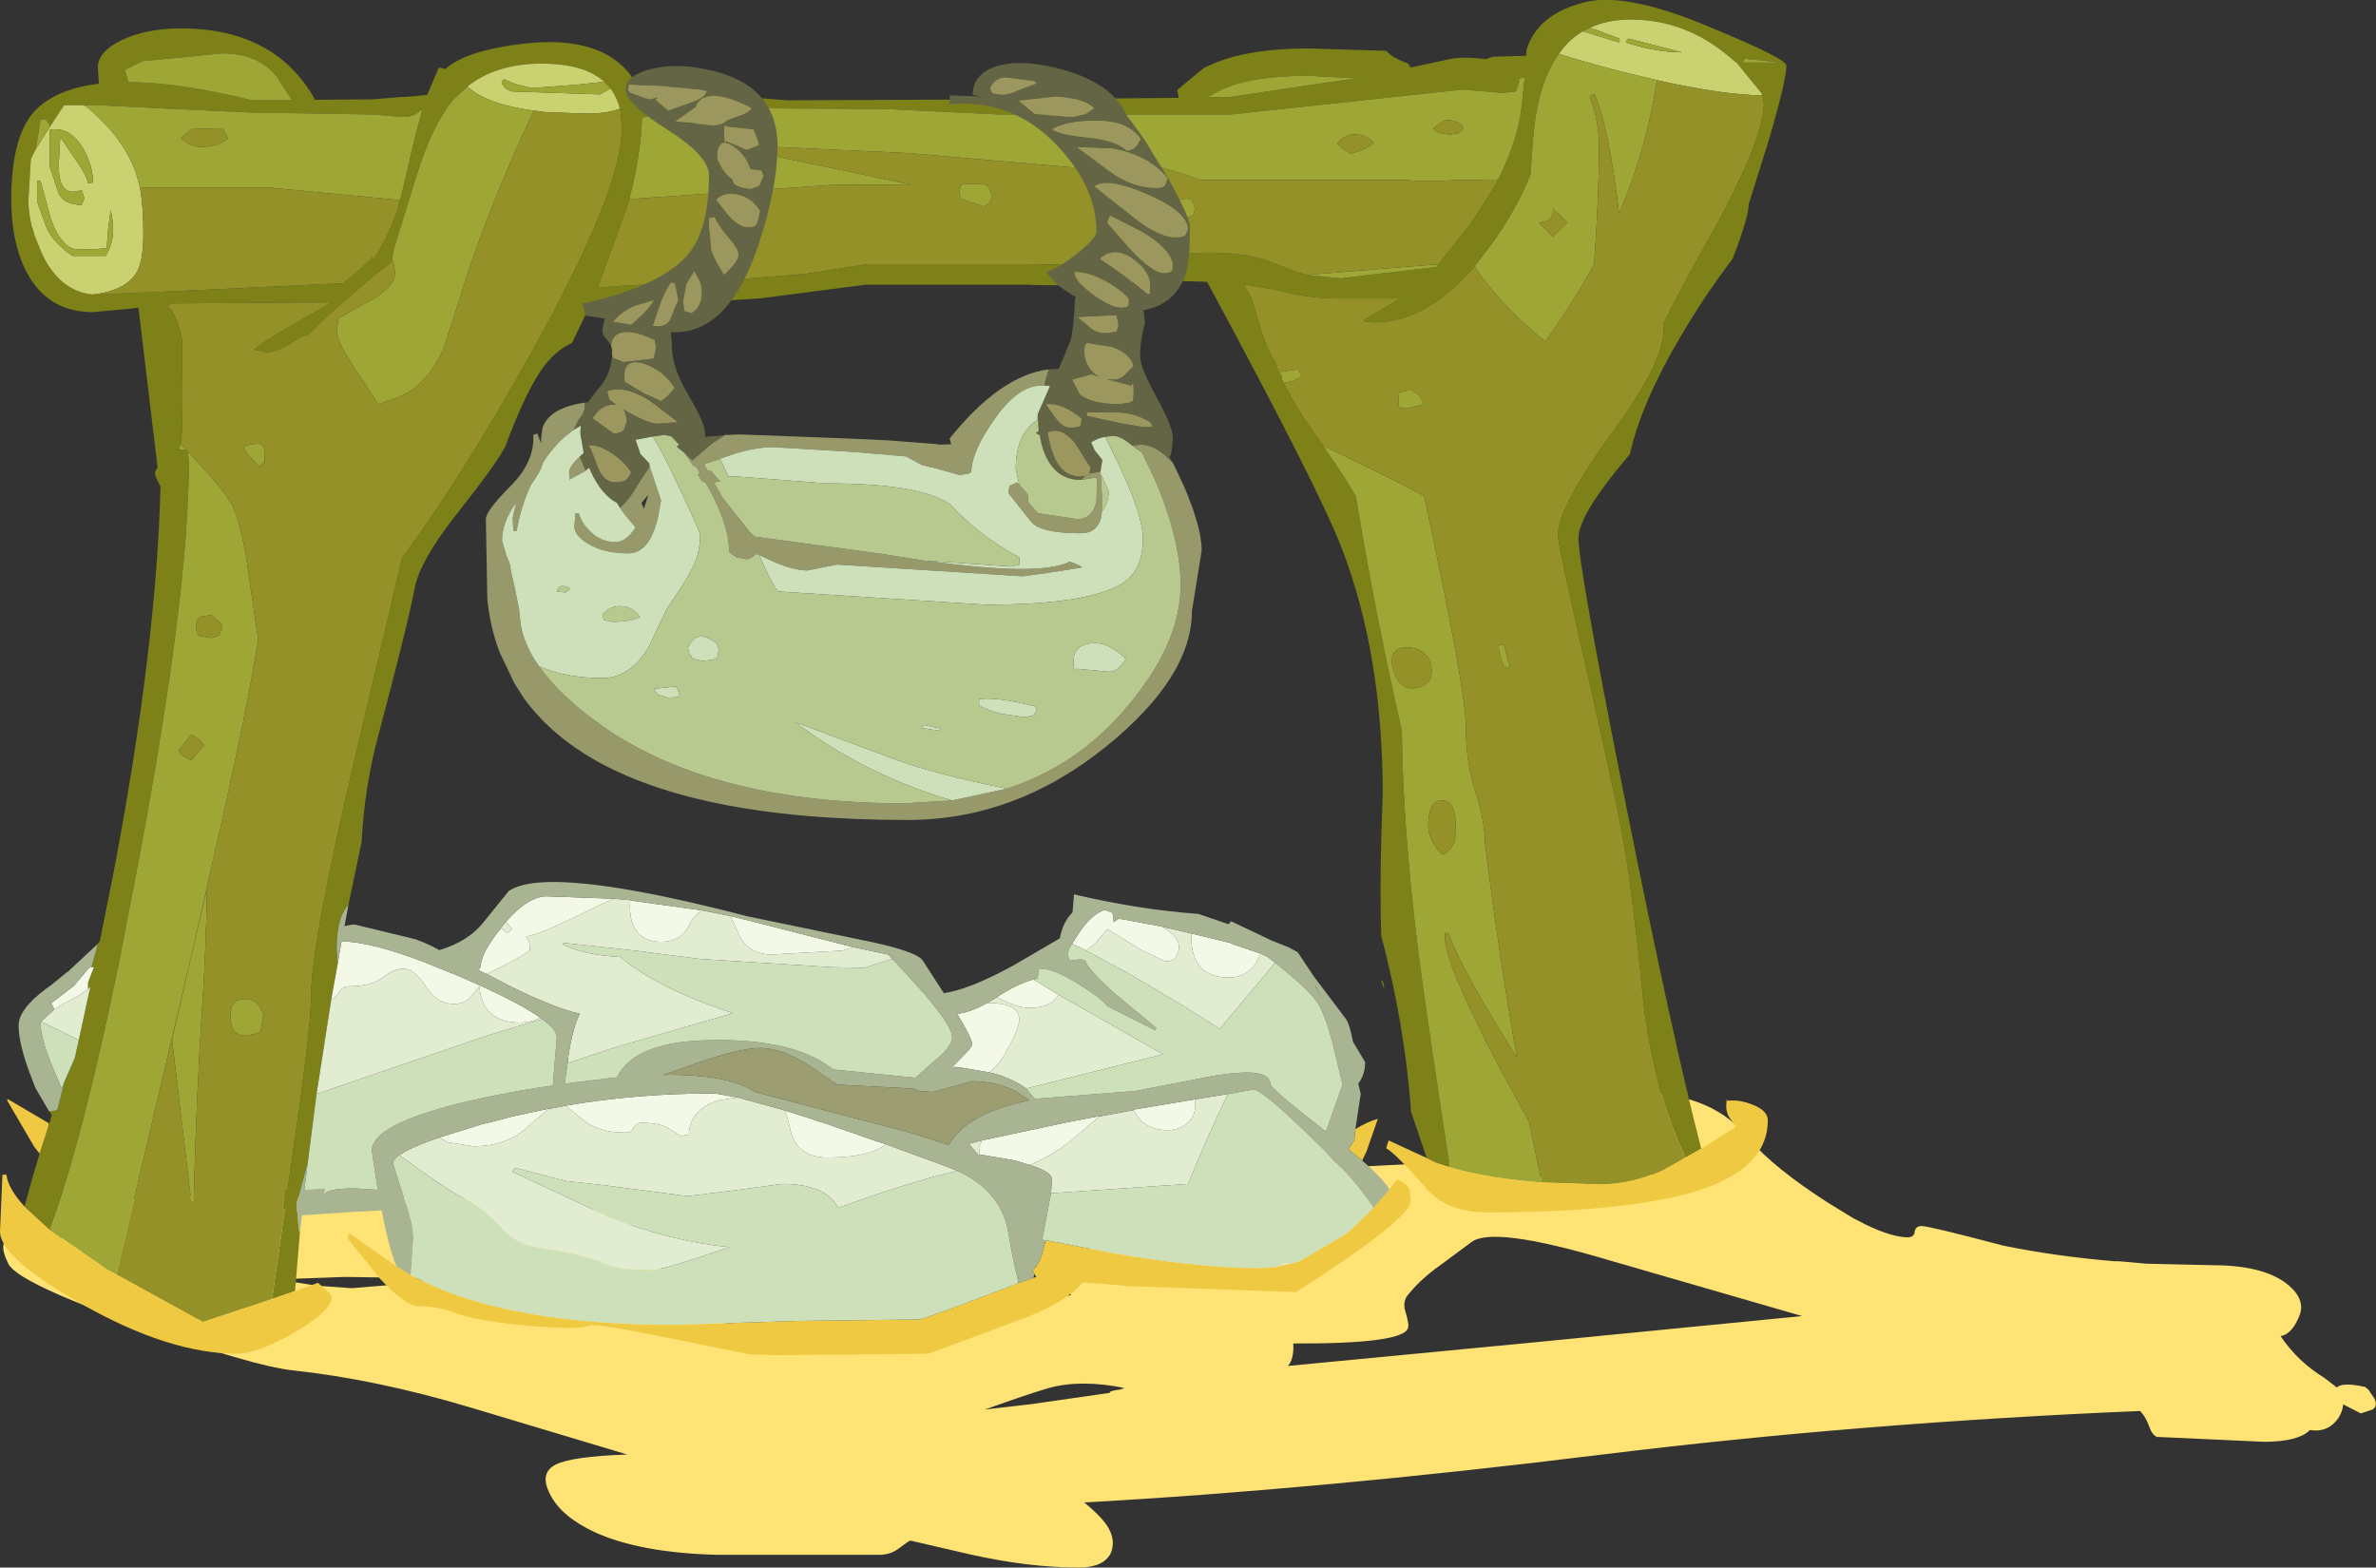<?xml version="1.0" encoding="UTF-8" standalone="no"?>
<svg xmlns:ffdec="https://www.free-decompiler.com/flash" xmlns:xlink="http://www.w3.org/1999/xlink" ffdec:objectType="shape" height="160.2px" width="242.8px" xmlns="http://www.w3.org/2000/svg">
  <rect width="100%" height="100%" fill="#333333" stroke="none"/>
  <g transform="matrix(1.0, 0.0, 0.0, 1.0, 101.55, 66.55)">
    <path d="M114.55 62.35 L115.0 62.35 117.8 62.6 124.5 62.75 Q129.55 62.75 132.0 64.55 133.6 65.75 133.6 67.05 133.6 67.75 133.05 68.7 132.4 69.85 131.5 70.0 133.25 72.6 135.95 74.25 L137.25 75.25 137.3 75.2 Q137.95 74.7 140.15 75.2 L140.5 75.5 141.1 76.4 Q141.45 77.15 140.9 77.5 L139.7 77.9 137.95 77.0 137.9 76.95 Q137.8 78.0 137.1 78.75 136.3 79.65 135.05 79.65 L134.5 79.6 Q133.3 80.8 129.8 80.8 L118.85 80.3 Q118.35 80.05 118.1 79.3 117.75 78.3 117.15 77.65 88.6 78.85 62.2 82.1 33.5 85.65 9.25 87.0 11.25 88.65 11.8 89.75 12.45 91.0 11.95 92.2 11.2 93.65 8.7 93.65 3.55 93.65 -2.45 92.3 L-8.5 90.9 Q-8.65 90.9 -9.5 91.55 -10.4 92.3 -11.55 92.35 L-28.3 92.35 Q-36.1 92.15 -40.75 90.05 -44.2 88.45 -45.35 86.15 -46.45 84.0 -44.8 83.15 -43.2 82.3 -37.45 82.1 L-53.45 77.3 Q-63.15 74.4 -71.65 73.5 -75.7 73.05 -87.3 68.95 -99.75 64.55 -100.7 62.6 -101.95 60.1 -100.2 59.9 L-93.4 59.95 Q-92.95 58.9 -91.9 57.85 -89.85 55.65 -83.45 55.65 -51.15 55.65 -44.0 56.55 -39.45 57.1 -37.4 58.4 -35.75 59.45 -34.5 61.9 -33.2 64.55 -35.9 67.1 L-25.95 68.95 -15.3 70.85 Q-13.8 70.85 -3.15 68.3 L7.9 65.8 7.3 64.8 Q6.55 63.35 7.25 62.3 8.0 61.0 10.5 61.0 L17.05 61.9 31.45 61.9 32.0 61.45 Q28.55 59.9 27.35 59.1 25.9 58.1 25.2 56.65 24.4 55.05 24.75 54.35 25.1 53.55 27.4 53.2 L48.7 52.1 Q49.6 52.1 58.15 54.25 58.6 54.25 60.0 53.45 61.35 52.65 62.4 52.65 L71.75 54.25 Q66.95 52.0 65.65 52.0 63.8 52.0 61.6 50.15 59.5 48.45 59.5 47.4 59.5 46.4 61.55 45.7 L66.4 45.1 Q73.7 45.35 77.15 49.85 79.85 52.9 85.15 56.3 L87.75 57.9 89.1 58.6 Q91.8 59.9 93.4 59.9 94.05 59.9 94.1 59.35 94.2 58.75 94.8 58.75 95.6 58.75 103.15 60.75 108.55 61.85 114.55 62.35 M30.05 73.05 L55.1 70.65 82.6 67.95 62.9 62.25 Q51.0 58.7 48.8 60.4 L45.7 62.7 Q43.7 64.1 42.4 65.7 41.7 66.45 42.1 67.6 42.5 68.95 42.3 69.25 41.6 70.8 30.6 70.75 30.7 72.0 30.25 72.8 L30.05 73.05 M12.95 75.45 L13.35 75.3 Q8.9 74.4 5.65 75.3 3.7 75.85 -0.9 77.5 L3.85 76.95 11.85 75.8 Q11.75 75.6 12.95 75.45 M-61.35 64.75 L-56.75 64.1 -66.25 63.95 -73.25 64.2 -69.15 64.85 -65.6 65.1 -61.35 64.75" fill="#ffe375" fill-rule="evenodd" stroke="none"/>
    <path d="M-91.55 29.9 L-91.35 29.65 -89.95 22.65 Q-85.55 -0.45 -85.15 -16.85 -85.8 -18.0 -85.7 -18.3 L-85.45 -18.8 -87.4 -35.1 -88.3 -35.0 -92.05 -34.65 Q-97.35 -34.65 -99.4 -40.0 -100.4 -42.7 -100.4 -46.1 -100.4 -53.1 -97.65 -55.55 -95.5 -57.5 -91.45 -58.0 L-91.55 -59.65 Q-91.55 -61.35 -88.9 -62.55 -86.3 -63.7 -82.7 -63.65 -73.4 -63.5 -69.4 -56.45 L-69.45 -56.35 -63.4 -56.4 -60.4 -56.65 -60.05 -56.65 -57.9 -56.85 -56.7 -59.65 -56.05 -59.5 Q-54.5 -60.85 -51.3 -61.55 -42.85 -63.35 -38.8 -60.5 -36.75 -59.05 -36.15 -56.9 -33.65 -57.2 -28.75 -56.9 L-21.15 -56.3 3.1 -56.4 18.9 -56.55 18.75 -57.35 21.4 -59.55 Q25.2 -61.6 32.2 -61.6 L40.15 -61.35 Q40.5 -60.75 42.35 -60.05 L42.6 -59.65 46.55 -60.5 Q48.0 -60.8 50.3 -60.5 L50.95 -60.75 54.4 -60.85 54.45 -61.5 Q55.6 -65.15 60.5 -66.35 64.75 -67.35 73.25 -63.75 81.0 -60.55 81.0 -59.85 81.0 -58.3 79.1 -51.9 L77.15 -45.7 Q77.15 -44.35 75.5 -40.1 72.55 -36.2 70.15 -32.1 66.15 -25.3 65.0 -20.1 L64.85 -19.95 Q59.75 -13.95 59.75 -11.55 59.75 -8.65 64.6 15.7 69.4 39.7 72.3 50.85 L70.7 51.75 Q67.65 45.45 66.45 36.45 65.4 25.65 64.5 20.3 63.85 16.2 60.6 2.0 57.65 -10.95 57.65 -11.85 57.65 -14.8 63.4 -22.6 68.9 -30.15 68.4 -33.35 69.1 -35.1 74.05 -43.9 78.7 -52.65 78.7 -55.95 L78.55 -56.8 78.4 -57.1 76.15 -59.85 76.05 -60.0 75.1 -60.8 Q70.65 -64.55 65.1 -64.55 62.7 -64.55 60.9 -63.7 L60.2 -63.35 Q58.75 -62.5 57.75 -61.05 56.7 -59.6 56.05 -57.55 55.35 -55.35 55.1 -52.25 L54.85 -48.7 Q53.25 -44.75 50.45 -41.05 L49.15 -39.35 Q44.2 -33.6 38.85 -33.6 L37.9 -33.7 Q37.8 -33.8 37.85 -33.85 L41.55 -36.05 34.95 -36.05 Q32.2 -36.05 28.75 -36.95 L25.55 -37.5 26.45 -35.85 Q27.75 -30.85 28.75 -29.6 28.95 -28.8 29.45 -27.75 30.25 -26.05 31.8 -23.65 L33.65 -21.0 35.9 -17.65 37.0 -15.85 Q38.6 -6.1 40.7 3.65 L41.7 8.15 Q41.8 17.85 43.35 30.5 44.0 35.7 46.6 52.75 L45.35 52.35 44.25 51.8 42.65 47.1 Q42.0 38.15 39.6 29.1 39.4 23.3 39.75 14.65 39.75 0.3 35.55 -10.55 33.3 -16.45 21.8 -37.75 L18.35 -37.85 11.85 -37.55 Q5.8 -37.3 3.5 -37.45 L-13.15 -37.45 -23.9 -36.05 -40.75 -35.05 -41.4 -35.05 -43.1 -31.5 Q-44.9 -30.7 -46.3 -28.65 -48.0 -26.1 -49.9 -20.95 -50.7 -19.3 -55.05 -13.8 -58.6 -9.25 -59.15 -6.55 -59.8 -3.05 -62.95 8.85 -64.3 13.9 -64.6 19.5 L-65.95 25.95 Q-67.15 27.2 -67.15 30.45 L-67.05 32.0 -67.7 35.6 -69.2 45.25 -70.15 52.65 -70.15 52.45 -71.25 56.5 -71.0 59.2 -70.9 59.4 -71.4 65.4 -73.75 66.2 -72.45 57.1 -72.7 56.95 -72.35 55.05 -72.15 55.05 -71.75 52.1 Q-69.75 38.6 -69.75 35.1 -69.75 29.85 -65.2 10.6 L-60.45 -9.55 Q-54.5 -17.55 -47.25 -30.5 -38.0 -47.1 -38.0 -53.4 L-38.05 -54.3 -38.15 -55.2 -38.2 -55.45 Q-38.5 -56.6 -39.15 -57.5 L-39.8 -58.2 Q-41.85 -60.05 -46.2 -60.05 -50.85 -60.05 -53.8 -57.7 L-55.15 -56.45 Q-57.4 -53.85 -59.15 -48.1 L-61.3 -41.1 -61.5 -40.1 -61.55 -39.75 -63.45 -38.3 -65.25 -36.75 -67.95 -34.4 -68.1 -34.25 -70.05 -32.35 -70.85 -32.1 Q-73.15 -30.55 -74.25 -30.55 L-75.55 -30.8 Q-75.2 -31.4 -68.05 -35.4 L-67.8 -35.65 -83.55 -35.55 -84.5 -35.4 Q-83.35 -34.25 -82.95 -31.8 L-82.9 -26.2 -82.9 -26.15 Q-82.9 -22.3 -83.05 -21.55 L-83.05 -21.5 -83.05 -21.35 -83.1 -21.2 -83.25 -20.6 -82.5 -20.55 -82.35 -20.3 -82.25 -19.4 Q-82.25 -5.45 -87.75 23.35 L-89.35 31.6 -89.35 31.65 -90.85 38.65 Q-93.9 52.3 -96.5 59.1 L-99.05 56.75 -98.1 53.35 -97.5 51.35 -96.65 48.7 -96.25 47.4 -96.55 47.0 -95.8 46.95 -95.65 46.75 -94.95 43.95 -93.9 41.55 -93.55 39.95 -93.5 39.75 -92.65 35.8 -92.4 34.7 -92.3 34.35 -92.35 34.35 -92.55 34.55 -92.55 33.85 -91.95 32.3 -92.1 32.3 -92.2 32.3 -91.55 29.9 M-60.65 -46.1 L-59.15 -52.5 -58.4 -55.3 -58.55 -55.3 Q-59.2 -54.6 -60.4 -54.6 L-63.4 -54.85 -75.8 -55.05 -84.5 -55.45 -91.5 -55.8 -93.0 -55.8 -95.0 -55.8 -96.45 -53.6 -96.55 -53.9 -96.9 -54.35 -97.4 -54.35 -97.9 -51.3 -98.4 -50.3 -98.65 -46.1 Q-98.65 -44.8 -98.3 -43.4 L-98.2 -42.95 -98.1 -42.7 -97.3 -40.7 Q-95.5 -36.8 -92.1 -36.45 L-91.5 -36.45 -80.25 -36.95 -66.5 -37.6 -65.15 -38.7 -63.65 -40.05 Q-63.45 -40.5 -63.4 -40.0 -61.85 -42.35 -60.95 -45.1 L-60.65 -46.1 M-88.8 -59.4 L-88.55 -58.6 -88.45 -58.15 Q-83.3 -58.15 -75.8 -56.3 L-71.7 -56.3 -73.25 -58.7 Q-75.15 -61.1 -78.9 -61.1 L-81.75 -60.8 -87.0 -60.3 -88.8 -59.4 M51.1 -47.35 Q53.5 -51.8 53.95 -55.65 L54.25 -58.6 53.85 -58.55 53.65 -58.45 53.7 -58.2 53.35 -57.2 52.0 -57.05 47.95 -57.4 24.25 -54.85 0.55 -54.85 -10.8 -55.4 -26.6 -55.5 Q-32.9 -55.4 -35.95 -54.5 -36.05 -50.75 -37.25 -46.2 L-37.4 -45.65 -40.45 -37.2 -39.8 -37.2 -37.9 -37.35 -30.15 -37.7 -19.3 -38.55 -12.9 -39.55 3.6 -39.55 6.1 -39.5 12.35 -39.9 Q23.2 -41.5 27.7 -40.0 L30.95 -38.75 31.5 -38.6 31.95 -38.45 35.5 -38.1 39.6 -38.6 45.15 -39.25 45.45 -39.55 48.75 -43.7 51.1 -47.35 M76.5 -60.15 L80.6 -60.15 76.75 -60.55 76.5 -60.15 M24.25 -56.65 L37.0 -58.55 32.15 -58.8 Q25.9 -58.8 22.9 -57.2 L21.85 -56.6 24.25 -56.65 M39.85 34.4 L39.6 33.7 39.75 33.7 39.9 34.3 39.85 34.4" fill="#7e8118" fill-rule="evenodd" stroke="none"/>
    <path d="M-93.0 -55.8 L-92.65 -55.6 Q-88.9 -52.45 -87.65 -48.85 L-87.25 -47.4 Q-86.9 -45.45 -86.9 -42.65 -86.9 -39.75 -87.65 -38.6 -88.85 -36.8 -92.1 -36.45 -95.5 -36.8 -97.3 -40.7 L-98.1 -42.7 -98.05 -42.65 -98.3 -43.4 Q-98.65 -44.8 -98.65 -46.1 L-98.4 -50.3 -97.9 -51.3 -96.9 -52.9 -96.45 -53.6 -95.0 -55.8 -93.0 -55.8 M-95.3 -52.4 L-93.7 -50.05 Q-92.7 -48.65 -92.55 -47.8 L-92.05 -47.9 Q-92.05 -49.65 -93.1 -51.45 -94.45 -53.65 -96.45 -53.3 L-96.45 -49.45 -95.65 -47.05 Q-95.25 -45.65 -93.2 -45.6 L-93.0 -46.1 -92.95 -46.35 -93.2 -47.15 Q-95.55 -46.2 -95.55 -49.7 L-95.4 -52.4 -95.3 -52.4 M-90.0 -42.95 Q-90.0 -44.3 -90.25 -45.05 L-90.5 -43.1 -90.65 -41.2 -91.6 -41.1 -93.5 -41.05 Q-95.2 -41.05 -96.35 -44.15 L-97.4 -48.05 -97.75 -48.05 -97.75 -45.95 -96.8 -43.3 Q-96.15 -41.8 -94.15 -40.4 L-90.75 -40.4 Q-90.0 -41.6 -90.0 -42.95 M-38.2 -55.45 Q-39.45 -54.95 -41.5 -54.95 L-41.7 -54.95 -41.9 -54.95 -45.85 -55.1 -47.0 -55.25 Q-50.85 -55.75 -52.95 -57.05 L-53.8 -57.7 Q-50.85 -60.05 -46.2 -60.05 -41.85 -60.05 -39.8 -58.2 L-42.55 -57.9 -47.2 -57.55 -48.85 -57.95 -50.05 -58.45 -50.3 -58.2 Q-50.1 -57.4 -49.15 -57.2 L-40.25 -56.9 -39.15 -57.5 Q-38.5 -56.6 -38.2 -55.45 M67.8 -58.35 L63.9 -59.3 Q60.05 -60.3 57.75 -61.05 58.75 -62.5 60.2 -63.35 L63.95 -62.2 63.95 -62.6 61.55 -63.5 60.9 -63.7 Q62.7 -64.55 65.1 -64.55 70.65 -64.55 75.1 -60.8 L76.05 -60.0 76.15 -59.85 78.4 -57.1 78.55 -56.8 Q74.5 -56.85 67.8 -58.35 M64.9 -62.6 Q64.6 -62.45 64.6 -62.2 67.7 -61.2 70.35 -61.2 L64.9 -62.6" fill="#cad170" fill-rule="evenodd" stroke="none"/>
    <path d="M-93.0 -55.8 L-91.5 -55.8 -84.5 -55.45 -75.8 -55.05 -63.4 -54.85 -60.4 -54.6 Q-59.2 -54.6 -58.55 -55.3 L-58.4 -55.3 -59.15 -52.5 -60.65 -46.1 -74.25 -47.4 -87.25 -47.4 -87.65 -48.85 Q-88.9 -52.45 -92.65 -55.6 L-93.0 -55.8 M-98.1 -42.7 L-98.2 -42.95 -98.3 -43.4 -98.05 -42.65 -98.1 -42.7 M-97.9 -51.3 L-97.4 -54.35 -96.9 -54.35 -96.55 -53.9 -96.45 -53.6 -96.9 -52.9 -97.9 -51.3 M-95.3 -52.4 L-95.4 -52.4 -95.55 -49.7 Q-95.55 -46.2 -93.2 -47.15 L-92.95 -46.35 -93.0 -46.1 -93.2 -45.6 Q-95.25 -45.65 -95.65 -47.05 L-96.45 -49.45 -96.45 -53.3 Q-94.45 -53.65 -93.1 -51.45 -92.05 -49.65 -92.05 -47.9 L-92.55 -47.8 Q-92.7 -48.65 -93.7 -50.05 L-95.3 -52.4 M-88.8 -59.4 L-87.0 -60.3 -81.75 -60.8 -78.9 -61.1 Q-75.15 -61.1 -73.25 -58.7 L-71.7 -56.3 -75.8 -56.3 Q-83.3 -58.15 -88.45 -58.15 L-88.55 -58.6 -88.8 -59.4 M-82.05 -53.35 L-83.05 -52.4 -82.35 -51.9 Q-81.8 -51.55 -81.0 -51.55 -79.2 -51.55 -78.25 -52.4 L-78.8 -53.45 -82.05 -53.35 M-90.0 -42.95 Q-90.0 -41.6 -90.75 -40.4 L-94.15 -40.4 Q-96.15 -41.8 -96.8 -43.3 L-97.75 -45.95 -97.75 -48.05 -97.4 -48.05 -96.35 -44.15 Q-95.2 -41.05 -93.5 -41.05 L-91.6 -41.1 -90.65 -41.2 -90.5 -43.1 -90.25 -45.05 Q-90.0 -44.3 -90.0 -42.95 M-83.1 -21.2 Q-78.7 -16.55 -77.95 -15.15 -77.0 -13.35 -76.35 -9.3 L-75.3 -2.1 -75.15 -1.25 -75.65 1.65 Q-77.25 11.25 -85.55 46.2 L-89.65 63.7 -90.6 63.2 -96.5 59.1 Q-93.9 52.3 -90.85 38.65 L-89.35 31.65 -89.35 31.6 -87.75 23.35 Q-82.25 -5.45 -82.25 -19.4 L-82.35 -20.3 -82.5 -20.55 -83.25 -20.6 -83.1 -21.2 M-47.0 -55.25 Q-52.0 -44.6 -54.65 -35.8 L-56.3 -30.75 Q-57.8 -27.5 -60.3 -26.2 -61.0 -25.85 -62.9 -25.25 L-64.4 -27.55 Q-67.15 -31.45 -67.15 -32.8 L-66.95 -34.0 -64.7 -35.3 Q-61.2 -37.0 -61.2 -38.6 -61.2 -39.5 -61.5 -40.1 L-61.3 -41.1 -59.15 -48.1 Q-57.4 -53.85 -55.15 -56.45 L-53.8 -57.7 -52.95 -57.05 Q-50.85 -55.75 -47.0 -55.25 M-39.8 -58.2 L-39.15 -57.5 -40.25 -56.9 -49.15 -57.2 Q-50.1 -57.4 -50.3 -58.2 L-50.05 -58.45 -48.85 -57.95 -47.2 -57.55 -42.55 -57.9 -39.8 -58.2 M-81.5 -2.55 Q-81.5 -1.7 -81.15 -1.55 L-79.95 -1.35 -79.15 -1.6 -78.8 -2.65 -79.95 -3.7 -80.9 -3.55 Q-81.5 -3.35 -81.5 -2.55 M-37.25 -46.2 Q-36.05 -50.75 -35.95 -54.5 -32.9 -55.4 -26.6 -55.5 L-10.8 -55.4 0.55 -54.85 24.25 -54.85 47.95 -57.4 52.0 -57.05 53.35 -57.2 53.7 -58.2 53.65 -58.45 53.85 -58.55 54.25 -58.6 53.95 -55.65 Q53.5 -51.8 51.1 -47.35 L51.5 -48.2 47.35 -48.15 Q44.0 -47.95 42.2 -48.15 L21.2 -48.15 Q14.2 -50.55 10.85 -50.55 10.25 -50.55 9.45 -50.0 8.65 -49.45 8.0 -49.45 L-8.6 -50.9 -28.15 -51.8 -8.55 -47.7 -16.5 -47.65 -37.25 -46.2 M45.45 -39.55 L45.15 -39.25 39.6 -38.6 35.5 -38.1 31.95 -38.45 45.45 -39.55 M-76.15 -20.0 L-76.65 -20.8 Q-76.3 -21.2 -75.05 -21.2 L-74.6 -20.95 -74.5 -20.1 -74.5 -19.35 -74.65 -19.3 -75.05 -18.9 -76.15 -20.0 M-0.15 -46.55 Q-0.35 -45.7 -1.05 -45.45 L-3.25 -46.2 -3.35 -46.05 -3.5 -46.85 -3.4 -47.65 Q-2.1 -47.9 -0.65 -47.65 L-0.15 -46.55 M44.9 -53.45 L45.45 -52.95 46.6 -52.8 47.55 -52.95 48.0 -53.45 47.75 -53.85 Q46.65 -54.5 45.9 -54.15 L44.9 -53.45 M49.15 -39.35 L50.45 -41.05 Q53.25 -44.75 54.85 -48.7 L55.1 -52.25 Q55.35 -55.35 56.05 -57.55 56.7 -59.6 57.75 -61.05 60.05 -60.3 63.9 -59.3 L67.8 -58.35 67.7 -57.95 Q66.7 -51.3 63.9 -44.75 62.85 -53.65 61.4 -56.9 61.0 -56.9 60.9 -56.65 61.85 -54.2 61.85 -51.65 61.85 -46.5 61.35 -39.55 59.2 -35.6 56.35 -31.65 53.5 -33.95 51.25 -36.55 49.85 -38.15 49.15 -39.35 M60.2 -63.35 L60.9 -63.7 61.55 -63.5 63.95 -62.6 63.95 -62.2 60.2 -63.35 M64.9 -62.6 L70.35 -61.2 Q67.7 -61.2 64.6 -62.2 64.6 -62.45 64.9 -62.6 M76.5 -60.15 L76.75 -60.55 80.6 -60.15 76.5 -60.15 M24.25 -56.65 L21.85 -56.6 22.9 -57.2 Q25.9 -58.8 32.15 -58.8 L37.0 -58.55 24.25 -56.65 M36.5 -50.85 Q37.6 -51.1 38.85 -51.9 38.3 -52.7 37.2 -52.8 35.95 -52.95 35.1 -51.9 L35.65 -51.35 36.5 -50.85 M20.6 -45.3 L20.4 -44.65 Q20.15 -44.3 19.35 -44.3 18.15 -44.3 17.6 -45.05 18.15 -45.75 19.0 -46.1 19.8 -46.4 20.25 -46.1 L20.6 -45.3 M29.45 -27.75 L29.35 -28.55 31.1 -28.8 31.5 -28.05 30.65 -27.65 29.65 -27.4 29.45 -27.75 M46.6 52.75 Q44.0 35.7 43.35 30.5 41.8 17.85 41.7 8.15 L40.7 3.65 Q38.6 -6.1 37.0 -15.85 L35.9 -17.65 33.65 -21.0 34.7 -20.5 Q43.5 -16.25 44.0 -15.8 48.25 3.95 48.25 7.8 48.25 11.5 49.25 14.45 50.2 17.4 50.2 19.6 51.55 30.6 53.45 41.5 48.0 32.95 46.45 28.8 L46.1 28.8 46.1 29.35 Q46.1 31.75 51.3 41.85 L54.7 48.1 56.0 54.3 Q50.55 53.9 46.6 52.75 M58.6 -43.8 L58.05 -44.4 57.15 -45.2 Q57.15 -44.2 56.45 -43.95 L55.7 -43.8 57.15 -42.35 58.6 -43.8 M42.2 -24.8 L41.55 -24.85 Q41.35 -24.9 41.35 -25.65 L41.4 -26.3 Q41.75 -26.65 42.7 -26.65 43.85 -26.1 43.85 -25.2 L42.2 -24.8 M52.1 -0.7 L52.75 1.6 52.25 1.7 Q51.6 0.5 51.6 -0.6 L52.1 -0.7 M45.85 20.8 Q46.85 20.35 47.15 19.25 L47.2 17.85 Q47.2 15.25 45.8 15.25 44.4 15.25 44.4 17.85 44.4 19.35 45.85 20.8 M41.0 2.4 Q41.6 3.8 42.7 3.8 43.5 3.8 44.1 3.4 44.75 2.95 44.75 2.15 44.75 0.0 42.7 -0.35 40.65 -0.65 40.65 1.2 L41.0 2.4 M-76.4 39.3 Q-77.55 39.3 -77.9 38.25 L-78.0 37.25 Q-78.0 35.55 -76.55 35.55 -75.05 35.55 -74.65 37.25 L-74.9 38.75 -75.25 39.05 -76.4 39.3 M-80.85 35.8 Q-81.5 45.45 -81.75 56.05 L-82.0 56.3 -83.95 39.85 -83.95 39.6 -80.4 24.3 Q-80.5 30.4 -80.85 35.8 M-82.0 8.55 L-83.3 10.1 Q-83.0 10.8 -82.0 11.15 L-80.7 9.6 Q-81.05 9.0 -82.0 8.55" fill="#9ea635" fill-rule="evenodd" stroke="none"/>
    <path d="M-87.25 -47.4 L-74.25 -47.4 -60.65 -46.1 -60.95 -45.1 Q-61.85 -42.35 -63.4 -40.0 -63.45 -40.5 -63.65 -40.05 L-65.15 -38.7 -66.5 -37.6 -80.25 -36.95 -91.5 -36.45 -92.1 -36.45 Q-88.85 -36.8 -87.65 -38.6 -86.9 -39.75 -86.9 -42.65 -86.9 -45.45 -87.25 -47.4 M-82.05 -53.35 L-78.8 -53.45 -78.25 -52.4 Q-79.2 -51.55 -81.0 -51.55 -81.8 -51.55 -82.35 -51.9 L-83.05 -52.4 -82.05 -53.35 M-83.1 -21.2 L-83.05 -21.35 -83.05 -21.5 -83.05 -21.55 Q-82.9 -22.3 -82.9 -26.15 L-82.9 -26.2 -82.95 -31.8 Q-83.35 -34.25 -84.5 -35.4 L-83.55 -35.55 -67.8 -35.65 -68.05 -35.4 Q-75.2 -31.4 -75.55 -30.8 L-74.25 -30.55 Q-73.15 -30.55 -70.85 -32.1 L-70.05 -32.35 -68.1 -34.25 -67.95 -34.4 -65.25 -36.75 -63.45 -38.3 -61.55 -39.75 -61.5 -40.1 Q-61.2 -39.5 -61.2 -38.6 -61.2 -37.0 -64.7 -35.3 L-66.95 -34.0 -67.15 -32.8 Q-67.15 -31.45 -64.4 -27.55 L-62.9 -25.25 Q-61.0 -25.85 -60.3 -26.2 -57.8 -27.5 -56.3 -30.75 L-54.65 -35.8 Q-52.0 -44.6 -47.0 -55.25 L-45.85 -55.1 -41.9 -54.95 -41.7 -54.95 -41.5 -54.95 Q-39.45 -54.95 -38.2 -55.45 L-38.15 -55.2 -38.05 -54.3 -38.0 -53.4 Q-38.0 -47.1 -47.25 -30.5 -54.5 -17.55 -60.45 -9.55 L-65.2 10.6 Q-69.75 29.85 -69.75 35.1 -69.75 38.6 -71.75 52.1 L-72.15 55.05 -72.35 55.05 -72.7 56.95 -72.45 57.1 -73.75 66.2 -75.05 66.65 -80.8 68.55 -81.0 68.45 -81.05 68.4 -81.3 68.3 -89.3 63.9 -89.5 63.8 -89.65 63.7 -85.55 46.2 Q-77.25 11.25 -75.65 1.65 L-75.15 -1.25 -75.3 -2.1 -76.35 -9.3 Q-77.0 -13.35 -77.95 -15.15 -78.7 -16.55 -83.1 -21.2 M-81.5 -2.55 Q-81.5 -3.35 -80.9 -3.55 L-79.95 -3.7 -78.8 -2.65 -79.15 -1.6 -79.95 -1.35 -81.15 -1.55 Q-81.5 -1.7 -81.5 -2.55 M-37.25 -46.2 L-16.5 -47.65 -8.55 -47.7 -28.15 -51.8 -8.6 -50.9 8.0 -49.45 Q8.65 -49.45 9.45 -50.0 10.25 -50.55 10.85 -50.55 14.2 -50.55 21.2 -48.15 L42.2 -48.15 Q44.0 -47.95 47.35 -48.15 L51.5 -48.2 51.1 -47.35 48.75 -43.7 45.45 -39.55 31.95 -38.45 31.5 -38.6 30.95 -38.75 27.7 -40.0 Q23.2 -41.5 12.35 -39.9 L6.1 -39.5 3.6 -39.55 -12.9 -39.55 -19.3 -38.55 -30.15 -37.7 -37.9 -37.35 -39.8 -37.2 -40.45 -37.2 -37.4 -45.65 -37.25 -46.2 M-0.15 -46.55 L-0.65 -47.65 Q-2.1 -47.9 -3.4 -47.65 L-3.5 -46.85 -3.35 -46.05 -3.25 -46.2 -1.05 -45.45 Q-0.35 -45.7 -0.15 -46.55 M-76.15 -20.0 L-75.05 -18.9 -74.65 -19.3 -74.5 -19.35 -74.5 -20.1 -74.6 -20.95 -75.05 -21.2 Q-76.3 -21.2 -76.65 -20.8 L-76.15 -20.0 M44.9 -53.45 L45.9 -54.15 Q46.65 -54.5 47.75 -53.85 L48.0 -53.45 47.55 -52.95 46.6 -52.8 45.45 -52.95 44.9 -53.45 M49.15 -39.35 Q49.85 -38.15 51.25 -36.55 53.5 -33.95 56.35 -31.65 59.2 -35.6 61.35 -39.55 61.85 -46.5 61.85 -51.65 61.85 -54.2 60.9 -56.65 61.0 -56.9 61.4 -56.9 62.85 -53.65 63.9 -44.75 66.7 -51.3 67.7 -57.95 L67.8 -58.35 Q74.5 -56.85 78.55 -56.8 L78.7 -55.95 Q78.7 -52.65 74.05 -43.9 69.1 -35.1 68.4 -33.35 68.9 -30.15 63.4 -22.6 57.65 -14.8 57.65 -11.85 57.65 -10.95 60.6 2.0 63.85 16.2 64.5 20.3 65.4 25.65 66.45 36.45 67.65 45.45 70.7 51.75 L69.3 52.55 Q65.7 54.5 61.85 54.5 L56.0 54.3 54.7 48.1 51.3 41.85 Q46.1 31.75 46.1 29.35 L46.1 28.8 46.45 28.8 Q48.0 32.95 53.45 41.5 51.55 30.6 50.2 19.6 50.2 17.4 49.25 14.45 48.25 11.5 48.25 7.8 48.25 3.95 44.0 -15.8 43.5 -16.25 34.7 -20.5 L33.65 -21.0 31.8 -23.65 Q30.25 -26.05 29.45 -27.75 L29.65 -27.4 30.65 -27.65 31.5 -28.05 31.1 -28.8 29.35 -28.55 29.45 -27.75 Q28.95 -28.8 28.75 -29.6 27.75 -30.85 26.45 -35.85 L25.55 -37.5 28.75 -36.95 Q32.2 -36.05 34.95 -36.05 L41.55 -36.05 37.85 -33.85 Q37.8 -33.8 37.9 -33.7 L38.85 -33.6 Q44.2 -33.6 49.15 -39.35 M36.5 -50.85 L35.65 -51.35 35.1 -51.9 Q35.95 -52.95 37.2 -52.8 38.3 -52.7 38.85 -51.9 37.6 -51.1 36.5 -50.85 M20.6 -45.3 L20.25 -46.1 Q19.8 -46.4 19.0 -46.1 18.15 -45.75 17.6 -45.05 18.15 -44.3 19.35 -44.3 20.15 -44.3 20.4 -44.65 L20.6 -45.3 M58.6 -43.8 L57.15 -42.35 55.7 -43.8 56.45 -43.95 Q57.15 -44.2 57.15 -45.2 L58.05 -44.4 58.6 -43.8 M52.1 -0.7 L51.6 -0.6 Q51.6 0.5 52.25 1.7 L52.75 1.6 52.1 -0.7 M42.2 -24.8 L43.85 -25.2 Q43.85 -26.1 42.7 -26.65 41.75 -26.65 41.4 -26.3 L41.35 -25.65 Q41.35 -24.9 41.55 -24.85 L42.2 -24.8 M41.0 2.4 L40.65 1.2 Q40.65 -0.65 42.7 -0.35 44.75 0.0 44.75 2.15 44.75 2.95 44.1 3.4 43.5 3.8 42.7 3.8 41.6 3.8 41.0 2.4 M45.85 20.8 Q44.4 19.35 44.4 17.85 44.4 15.25 45.8 15.25 47.2 15.25 47.2 17.85 L47.15 19.25 Q46.85 20.35 45.85 20.8 M-76.4 39.3 L-75.25 39.05 -74.9 38.75 -74.65 37.25 Q-75.05 35.55 -76.55 35.55 -78.0 35.55 -78.0 37.25 L-77.9 38.25 Q-77.55 39.3 -76.4 39.3 M-80.85 35.8 Q-80.5 30.4 -80.4 24.3 L-83.95 39.6 -83.95 39.85 -82.0 56.3 -81.75 56.05 Q-81.5 45.45 -80.85 35.8 M-82.0 8.55 Q-81.05 9.0 -80.7 9.6 L-82.0 11.15 Q-83.0 10.8 -83.3 10.1 L-82.0 8.55" fill="#939128" fill-rule="evenodd" stroke="none"/>
    <path d="M72.3 50.85 L75.85 48.6 75.2 47.7 Q74.85 47.2 74.85 46.45 L74.9 45.75 74.95 45.95 Q76.2 45.8 77.55 46.35 79.1 46.95 79.1 47.95 79.1 52.4 73.2 54.7 66.2 57.35 50.45 57.35 46.35 57.35 44.25 54.95 41.1 51.35 40.1 50.8 L40.35 50.0 44.25 51.8 45.35 52.35 46.6 52.75 Q50.55 53.9 56.0 54.3 L61.85 54.5 Q65.7 54.5 69.3 52.55 L70.7 51.75 72.3 50.85 M36.95 48.85 Q38.25 48.05 39.25 47.8 L38.1 51.1 37.65 52.05 36.25 50.9 36.85 49.95 36.9 49.35 36.95 48.85 M40.45 55.0 L41.2 54.0 Q42.25 54.4 42.5 55.05 L42.6 56.2 Q42.6 58.0 30.9 65.5 L14.05 64.9 9.1 64.5 Q7.6 66.35 3.55 68.0 L-6.65 71.8 -22.4 71.95 -25.0 71.85 -32.9 70.25 Q-40.85 68.65 -41.3 68.9 -42.3 69.4 -47.4 68.95 -53.05 68.45 -55.1 67.6 -56.65 66.95 -58.75 66.95 -60.1 66.95 -62.7 64.15 L-66.0 60.05 -65.9 59.45 -63.35 61.25 -61.05 62.85 -59.6 63.75 -58.2 64.45 Q-49.05 68.85 -32.55 68.85 L-20.15 68.45 -7.55 68.3 Q-4.9 67.45 2.5 64.6 L3.0 64.4 4.05 64.05 4.35 63.95 4.15 63.65 3.95 63.3 Q4.55 62.8 4.95 61.6 L5.3 60.2 12.35 61.55 Q21.15 63.05 27.1 63.05 L28.65 62.95 31.25 62.35 35.95 59.6 36.75 58.9 38.8 56.9 40.45 55.0 M-71.4 65.4 L-69.05 64.55 Q-67.65 65.75 -67.65 66.05 -67.65 67.4 -71.5 69.65 -75.3 71.8 -77.3 71.8 -84.25 71.8 -93.15 66.75 -97.2 64.45 -99.3 62.65 L-100.15 61.85 Q-101.55 60.4 -101.55 59.3 L-101.3 53.5 -100.9 53.5 Q-100.7 54.95 -99.05 56.75 L-96.5 59.1 -90.6 63.2 -89.65 63.7 -89.5 63.8 -89.3 63.9 -81.3 68.3 -81.05 68.4 -81.0 68.45 -80.8 68.55 -75.05 66.65 -73.75 66.2 -71.4 65.4 M-97.5 51.35 L-98.05 50.65 -100.8 45.95 -100.8 45.75 -96.55 48.25 -96.65 48.7 -97.5 51.35" fill="#f0c942" fill-rule="evenodd" stroke="none"/>
    <path d="M-92.55 34.55 L-92.35 34.35 -92.3 34.35 -92.4 34.7 -92.65 35.8 -93.5 39.75 -93.9 39.55 -97.35 37.85 -96.0 36.6 -95.05 36.05 -95.0 36.0 Q-93.7 35.35 -92.55 34.55 M20.2 28.85 L20.2 29.7 Q20.45 33.35 24.0 33.35 26.35 33.35 27.25 30.9 L27.85 31.15 28.65 31.75 28.75 31.85 23.1 38.6 Q18.2 35.45 13.6 32.85 L9.45 30.6 10.4 29.85 11.6 28.4 15.2 30.6 17.55 31.7 Q18.35 31.7 18.6 31.3 L18.85 30.7 Q19.3 29.4 17.2 28.15 L20.2 28.85 M0.35 35.35 Q2.3 36.45 3.6 36.45 5.95 36.45 6.6 35.1 L17.3 41.2 3.3 44.7 Q2.35 43.95 0.65 43.35 L-0.45 43.05 Q0.5 42.35 1.35 40.8 2.6 38.6 2.6 37.6 2.6 36.05 -0.3 35.95 L-0.65 35.95 0.35 35.35 M10.8 47.55 L14.3 46.9 14.8 47.7 Q15.8 48.95 17.8 48.95 18.7 48.95 19.5 48.45 20.6 47.75 20.6 46.3 L20.6 45.8 23.95 45.25 23.65 45.85 Q22.0 49.2 19.85 54.45 L5.85 55.4 5.95 54.0 Q5.95 53.2 3.65 52.5 5.65 51.75 7.8 50.1 L10.8 47.55 M28.65 62.95 L30.0 62.45 30.15 62.65 31.25 62.35 28.65 62.95 M-1.45 51.45 L-1.6 51.45 -2.55 50.35 -1.2 50.0 -1.5 50.7 -1.45 51.45 M-3.75 53.1 Q-9.25 54.45 -15.9 56.9 -17.15 54.45 -21.65 54.45 L-26.45 55.1 -31.3 55.7 -35.45 55.15 -39.65 54.6 -43.7 54.15 -48.95 52.8 -49.05 52.95 -49.2 53.2 -39.15 57.9 Q-32.85 60.35 -27.0 60.9 -33.75 63.25 -35.0 63.25 -38.55 63.25 -39.65 62.65 -41.5 61.7 -46.65 60.95 -48.7 60.65 -50.1 59.15 -52.15 57.0 -53.4 56.3 -54.85 55.8 -60.75 51.5 -59.9 50.9 -57.9 50.15 L-56.65 49.7 -55.75 50.2 -53.15 50.6 Q-49.6 50.6 -47.4 48.4 L-45.5 46.8 -43.75 46.45 -42.2 47.7 Q-40.6 49.2 -37.65 49.2 -37.0 49.2 -36.8 48.7 -36.55 48.2 -35.95 48.2 -33.95 48.2 -33.05 48.9 L-31.95 49.55 -31.15 49.4 -31.15 49.2 Q-30.9 46.7 -28.05 45.9 L-26.2 45.6 -21.3 46.95 -20.85 48.6 Q-20.3 51.75 -17.0 51.75 -12.75 51.75 -11.0 50.4 L-4.75 52.7 -3.75 53.1 M-27.0 27.05 Q-26.55 27.65 -26.2 28.6 -25.3 31.0 -22.65 31.0 L-15.45 30.6 -14.35 30.25 -10.8 31.0 -10.35 31.45 -13.2 32.35 -16.45 32.3 -30.05 31.45 -36.65 30.6 -44.05 29.8 -44.05 29.95 Q-42.0 31.05 -38.15 31.25 -34.5 34.4 -26.65 37.0 L-38.75 40.5 -43.55 42.1 -43.45 41.25 Q-43.0 38.4 -42.3 37.05 -44.85 36.5 -49.5 34.2 L-51.8 33.0 -50.2 32.2 Q-47.4 30.75 -47.4 30.55 -47.4 29.8 -47.55 29.55 L-47.8 29.15 Q-46.5 29.0 -42.35 26.95 -40.15 25.85 -38.8 25.3 L-37.15 25.45 Q-37.25 26.6 -37.0 27.55 -36.4 29.7 -34.0 29.7 -31.9 29.7 -31.1 27.95 -30.6 26.9 -29.75 26.5 L-27.0 27.05 M-3.05 42.6 L-4.3 42.5 -4.25 42.45 -4.1 42.35 -3.9 42.5 -3.05 42.6 M-46.35 37.45 L-46.15 37.6 -51.8 39.3 -69.2 45.25 -67.7 35.6 Q-67.25 35.4 -67.0 35.0 -66.55 34.25 -65.9 34.25 -63.6 34.25 -62.45 33.35 -61.3 32.45 -60.3 32.45 -59.25 32.45 -58.05 34.25 -56.9 36.05 -55.15 36.05 -54.15 36.05 -53.45 35.35 L-52.55 34.25 Q-52.5 35.3 -52.05 36.2 -51.05 37.95 -48.45 37.95 -47.25 37.95 -46.35 37.45 M-49.85 27.65 L-49.2 28.4 -49.75 28.8 -50.35 28.3 -50.1 27.95 -49.85 27.65" fill="#e1ecd1" fill-rule="evenodd" stroke="none"/>
    <path d="M-92.2 32.3 L-92.1 32.3 -91.95 32.3 -92.55 33.85 -92.55 34.55 Q-93.7 35.35 -95.0 36.0 L-95.05 36.05 -96.0 36.6 -96.5 35.6 -96.35 36.0 -94.0 34.2 -92.45 32.35 -92.2 32.3 M27.25 30.9 Q26.35 33.35 24.0 33.35 20.45 33.35 20.2 29.7 L20.2 28.85 24.1 29.8 24.45 29.95 27.25 30.9 M17.2 28.15 Q19.3 29.4 18.85 30.7 L18.6 31.3 Q18.35 31.7 17.55 31.7 L15.2 30.6 11.6 28.4 10.4 29.85 9.45 30.6 Q8.7 30.2 8.0 29.9 L8.8 28.65 Q10.15 26.75 11.35 26.45 L12.05 26.7 Q12.25 26.85 12.25 27.65 L12.25 27.7 12.75 27.35 13.2 27.4 17.2 28.15 M0.35 35.35 L0.55 35.2 Q2.55 33.95 4.05 33.55 L6.6 35.1 Q5.95 36.45 3.6 36.45 2.3 36.45 0.35 35.35 M-0.65 35.95 L-0.3 35.95 Q2.6 36.05 2.6 37.6 2.6 38.6 1.35 40.8 0.5 42.35 -0.45 43.05 L-3.05 42.6 -3.9 42.5 -4.1 42.35 Q-2.2 40.5 -2.2 40.2 -2.2 39.6 -3.75 37.05 -2.6 37.0 -0.65 35.95 M-1.2 50.0 L7.25 48.2 10.85 47.5 10.8 47.55 7.8 50.1 Q5.65 51.75 3.65 52.5 L2.5 52.15 2.05 52.05 1.9 52.0 -1.05 51.5 -1.45 51.45 -1.5 50.7 -1.2 50.0 M14.3 46.9 L14.3 46.85 15.8 46.6 20.6 45.8 20.6 46.3 Q20.6 47.75 19.5 48.45 18.7 48.95 17.8 48.95 15.8 48.95 14.8 47.7 L14.3 46.9 M-14.35 30.25 L-15.45 30.6 -22.65 31.0 Q-25.3 31.0 -26.2 28.6 -26.55 27.65 -27.0 27.05 L-25.15 27.5 -14.35 30.25 M-29.75 26.5 Q-30.6 26.9 -31.1 27.95 -31.9 29.7 -34.0 29.7 -36.4 29.7 -37.0 27.55 -37.25 26.6 -37.15 25.45 L-36.95 25.5 -29.75 26.5 M-38.8 25.3 Q-40.15 25.85 -42.35 26.95 -46.5 29.0 -47.8 29.15 L-47.55 29.55 Q-47.4 29.8 -47.4 30.55 -47.4 30.75 -50.2 32.2 L-51.8 33.0 -52.15 32.85 -52.75 32.55 -52.55 32.45 -52.45 32.3 Q-52.4 30.8 -50.35 28.3 L-49.75 28.8 -49.2 28.4 -49.85 27.65 Q-47.55 25.05 -45.7 25.05 L-38.8 25.3 M-26.2 45.6 L-28.05 45.9 Q-30.9 46.7 -31.15 49.2 L-31.15 49.4 -31.95 49.55 -33.05 48.9 Q-33.95 48.2 -35.95 48.2 -36.55 48.2 -36.8 48.7 -37.0 49.2 -37.65 49.2 -40.6 49.2 -42.2 47.7 L-43.75 46.45 Q-36.5 45.2 -28.75 45.2 L-28.5 45.2 -26.2 45.6 M-45.5 46.8 L-47.4 48.4 Q-49.6 50.6 -53.15 50.6 L-55.75 50.2 -56.65 49.7 -52.15 48.3 -51.45 48.15 -50.1 47.8 -49.2 47.55 -48.95 47.5 -45.9 46.85 -45.85 46.85 -45.5 46.75 -45.5 46.8 M-11.0 50.4 Q-12.75 51.75 -17.0 51.75 -20.3 51.75 -20.85 48.6 L-21.3 46.95 -19.9 47.4 -17.4 48.2 -17.25 48.25 -11.8 50.15 -11.0 50.4 M-67.05 32.0 L-66.65 29.65 Q-63.7 29.7 -58.4 31.7 L-55.05 33.05 Q-48.9 35.65 -46.35 37.45 -47.25 37.95 -48.45 37.95 -51.05 37.95 -52.05 36.2 -52.5 35.3 -52.55 34.25 L-53.45 35.35 Q-54.15 36.05 -55.15 36.05 -56.9 36.05 -58.05 34.25 -59.25 32.45 -60.3 32.45 -61.3 32.45 -62.45 33.35 -63.6 34.25 -65.9 34.25 -66.55 34.25 -67.0 35.0 -67.25 35.4 -67.7 35.6 L-67.05 32.0" fill="#f4f8e7" fill-rule="evenodd" stroke="none"/>
    <path d="M-65.95 25.95 L-66.0 26.25 -66.35 28.1 -65.6 27.95 -65.25 27.95 -59.05 29.45 Q-58.25 29.75 -57.4 30.15 L-56.65 30.55 Q-53.65 29.65 -52.1 27.65 L-49.55 24.5 Q-45.5 21.8 -25.15 27.1 L-13.8 29.45 Q-7.7 30.65 -7.2 31.7 L-5.1 34.95 Q-2.55 34.6 1.95 32.15 L6.75 29.35 Q7.05 27.7 8.05 26.7 L8.2 24.85 Q14.75 26.4 20.9 26.85 L24.0 27.9 24.25 27.6 28.35 29.55 30.1 30.25 31.05 30.75 32.75 33.3 36.0 37.6 Q36.4 38.2 36.7 39.9 L37.95 42.0 Q37.95 43.2 37.35 44.05 L37.25 44.2 37.5 45.25 36.95 48.85 36.9 49.35 36.85 49.95 36.25 50.9 37.65 52.05 Q39.65 53.8 40.45 55.0 L38.8 56.9 Q37.45 54.85 35.05 52.3 L35.0 52.3 34.0 51.25 33.95 51.15 32.2 49.45 Q27.4 44.8 26.55 44.8 L23.95 45.25 20.6 45.8 15.8 46.6 14.3 46.85 14.3 46.9 10.8 47.55 10.85 47.5 7.25 48.2 -1.2 50.0 -2.55 50.35 -1.6 51.45 -1.45 51.45 -1.05 51.5 1.9 52.0 2.05 52.05 2.5 52.15 3.65 52.5 Q5.95 53.2 5.95 54.0 L5.85 55.4 4.95 60.15 5.3 60.2 4.95 61.6 Q4.55 62.8 3.95 63.3 L4.15 63.65 4.05 64.05 3.0 64.4 2.5 64.6 2.5 64.4 2.0 62.25 1.35 58.7 Q0.35 54.95 -3.75 53.1 L-4.75 52.7 -11.0 50.4 -11.8 50.15 -17.25 48.25 -17.4 48.2 -19.9 47.4 -21.3 46.95 -26.2 45.6 -28.5 45.2 -28.75 45.2 Q-36.5 45.2 -43.75 46.45 L-45.5 46.8 -45.5 46.75 -45.85 46.85 -45.9 46.85 -48.95 47.5 -49.2 47.55 -50.1 47.8 -51.45 48.15 -52.15 48.3 -56.65 49.7 -57.9 50.15 Q-59.9 50.9 -60.75 51.5 -61.4 51.95 -61.4 52.35 L-60.35 55.65 Q-59.3 58.4 -59.3 59.95 L-59.55 63.6 -59.6 63.75 -61.05 62.85 Q-61.85 60.85 -62.55 57.15 L-65.35 57.3 -70.7 57.65 -70.9 59.4 -71.0 59.2 -71.25 56.5 -70.15 52.45 -70.15 52.65 -70.2 53.0 -70.2 53.15 -70.45 55.05 -68.4 55.0 -68.45 55.7 Q-68.45 54.9 -65.3 54.9 L-62.95 55.05 -63.55 51.05 Q-63.55 49.05 -58.35 47.3 -54.15 45.85 -46.55 44.6 L-45.05 44.4 -44.9 42.45 -44.65 39.45 -44.65 39.4 Q-44.7 38.65 -46.15 37.6 L-46.35 37.45 Q-48.9 35.65 -55.05 33.05 L-58.4 31.7 Q-63.7 29.7 -66.65 29.65 L-67.05 32.0 -67.15 30.45 Q-67.15 27.2 -65.95 25.95 M-96.55 47.0 L-97.95 44.6 -98.4 43.4 -98.45 43.3 Q-99.65 40.1 -99.65 38.25 -99.65 36.6 -96.85 34.5 L-96.35 34.15 -94.7 32.8 -94.65 32.8 -91.55 29.9 -92.2 32.3 -92.45 32.35 -94.0 34.2 -96.35 36.0 -96.5 35.6 -96.0 36.6 -97.35 37.85 -97.4 38.1 Q-97.4 39.5 -96.2 42.45 L-96.1 42.7 -95.25 44.65 -94.95 43.95 -95.65 46.75 -95.8 46.95 -96.55 47.0 M27.25 30.9 L24.45 29.95 24.1 29.8 20.2 28.85 17.2 28.15 13.2 27.4 12.75 27.35 12.25 27.7 12.25 27.65 Q12.25 26.85 12.05 26.7 L11.35 26.45 Q10.15 26.75 8.8 28.65 L8.0 29.9 Q7.6 30.5 7.6 30.85 7.6 31.6 7.85 31.6 L8.8 31.5 9.35 31.55 Q9.45 32.4 12.5 35.1 L16.6 38.5 16.5 38.75 11.65 36.3 Q10.9 35.4 8.7 34.05 6.05 32.35 4.6 32.45 L4.5 33.35 4.5 33.45 4.45 33.45 4.15 33.55 4.05 33.55 Q2.55 33.95 0.55 35.2 L0.35 35.35 -0.65 35.95 Q-2.6 37.0 -3.75 37.05 -2.2 39.6 -2.2 40.2 -2.2 40.5 -4.1 42.35 L-4.25 42.45 -4.3 42.5 -3.05 42.6 -0.45 43.05 0.65 43.35 Q2.35 43.95 3.3 44.7 L4.2 45.75 14.45 44.95 22.2 43.45 Q28.25 42.4 28.25 44.2 28.25 44.7 33.95 49.1 L35.65 44.3 34.8 40.75 Q33.95 37.25 33.1 35.95 32.15 34.5 28.75 31.85 L28.65 31.75 27.85 31.15 27.25 30.9 M2.3 45.0 Q0.25 43.95 -2.25 43.95 L-4.2 44.5 -6.2 45.05 -7.6 44.95 -7.65 44.95 -8.25 44.7 -16.0 44.3 -18.7 42.45 Q-21.6 40.55 -23.9 40.55 -26.05 40.55 -31.2 42.4 L-33.75 43.3 Q-27.2 43.2 -24.4 45.05 L-8.4 49.25 -4.6 50.45 Q-3.8 49.0 -1.9 47.85 0.25 46.6 3.65 45.9 L2.3 45.0 M33.65 35.65 L32.85 34.2 32.85 34.25 33.65 35.65 M-14.35 30.25 L-25.15 27.5 -27.0 27.05 -29.75 26.5 -36.95 25.5 -37.15 25.45 -38.8 25.3 -45.7 25.05 Q-47.55 25.05 -49.85 27.65 L-50.1 27.95 -50.35 28.3 Q-52.4 30.8 -52.45 32.3 L-52.55 32.45 -52.75 32.55 -52.15 32.85 -51.8 33.0 -49.5 34.2 Q-44.85 36.5 -42.3 37.05 -43.0 38.4 -43.45 41.25 L-43.55 42.1 -43.6 42.55 -43.7 43.1 -43.8 43.95 -43.85 44.2 -38.5 43.55 Q-36.7 39.85 -28.85 39.75 -20.35 39.6 -16.4 42.75 L-8.0 43.6 -6.2 42.0 Q-4.25 40.45 -4.25 39.45 -4.25 38.5 -6.25 36.05 L-7.1 35.0 -7.3 34.8 -10.35 31.45 -10.8 31.0 -14.35 30.25" fill="#a8b492" fill-rule="evenodd" stroke="none"/>
    <path d="M-93.5 39.75 L-93.55 39.95 -93.9 41.55 -94.95 43.95 -95.25 44.65 -96.1 42.7 -96.2 42.45 Q-97.4 39.5 -97.4 38.1 L-97.35 37.85 -93.9 39.55 -93.5 39.75 M9.45 30.6 L13.6 32.85 Q18.2 35.45 23.1 38.6 L28.75 31.85 Q32.15 34.5 33.1 35.95 33.95 37.25 34.8 40.75 L35.65 44.3 33.95 49.1 Q28.25 44.7 28.25 44.2 28.25 42.4 22.2 43.45 L14.45 44.95 4.2 45.75 3.3 44.7 17.3 41.2 6.6 35.1 4.05 33.55 4.15 33.55 4.45 33.45 4.5 33.45 4.5 33.35 4.6 32.45 Q6.05 32.35 8.7 34.05 10.9 35.4 11.65 36.3 L16.5 38.75 16.6 38.5 12.5 35.1 Q9.45 32.4 9.35 31.55 L8.8 31.5 7.85 31.6 Q7.6 31.6 7.6 30.85 7.6 30.5 8.0 29.9 8.7 30.2 9.45 30.6 M23.95 45.25 L26.55 44.8 Q27.4 44.8 32.2 49.45 L33.95 51.15 34.0 51.25 35.0 52.3 35.05 52.3 Q37.45 54.85 38.8 56.9 L36.75 58.9 35.95 59.6 31.25 62.35 30.15 62.65 30.0 62.45 28.65 62.95 27.1 63.05 Q21.15 63.05 12.35 61.55 L5.3 60.2 4.95 60.15 5.85 55.4 19.85 54.45 Q22.0 49.2 23.65 45.85 L23.95 45.25 M2.5 64.6 Q-4.9 67.45 -7.55 68.3 L-20.15 68.45 -32.55 68.85 Q-49.05 68.85 -58.2 64.45 L-59.6 63.75 -59.55 63.6 -59.3 59.95 Q-59.3 58.4 -60.35 55.65 L-61.4 52.35 Q-61.4 51.95 -60.75 51.5 -54.85 55.8 -53.4 56.3 -52.15 57.0 -50.1 59.15 -48.7 60.65 -46.65 60.95 -41.5 61.7 -39.65 62.65 -38.55 63.25 -35.0 63.25 -33.75 63.25 -27.0 60.9 -32.85 60.35 -39.15 57.9 L-49.2 53.2 -49.05 52.95 -48.95 52.8 -43.7 54.15 -39.65 54.6 -35.45 55.15 -31.3 55.7 -26.45 55.1 -21.65 54.45 Q-17.15 54.45 -15.9 56.9 -9.25 54.45 -3.75 53.1 0.35 54.95 1.35 58.7 L2.0 62.25 2.5 64.4 2.5 64.6 M-43.55 42.1 L-38.75 40.5 -26.65 37.0 Q-34.5 34.4 -38.15 31.25 -42.0 31.05 -44.05 29.95 L-44.05 29.8 -36.65 30.6 -30.05 31.45 -16.45 32.3 -13.2 32.35 -10.35 31.45 -7.3 34.8 -7.1 35.0 -6.25 36.05 Q-4.25 38.5 -4.25 39.45 -4.25 40.45 -6.2 42.0 L-8.0 43.6 -16.4 42.75 Q-20.35 39.6 -28.85 39.75 -36.7 39.85 -38.5 43.55 L-43.85 44.2 -43.8 43.95 -43.7 43.1 -43.6 42.55 -43.55 42.1 M-46.15 37.6 Q-44.7 38.65 -44.65 39.4 L-44.65 39.45 -44.9 42.45 -45.05 44.4 -46.55 44.6 Q-54.15 45.85 -58.35 47.3 -63.55 49.05 -63.55 51.05 L-62.95 55.05 -65.3 54.9 Q-68.45 54.9 -68.45 55.7 L-68.4 55.0 -70.45 55.05 -70.2 53.15 -70.2 53.0 -70.15 52.65 -69.2 45.25 -51.8 39.3 -46.15 37.6" fill="#cee0ba" fill-rule="evenodd" stroke="none"/>
    <path d="M2.3 45.0 L3.65 45.9 Q0.25 46.6 -1.9 47.85 -3.8 49.0 -4.6 50.45 L-8.4 49.25 -24.4 45.05 Q-27.2 43.2 -33.75 43.3 L-31.2 42.4 Q-26.05 40.55 -23.9 40.55 -21.6 40.55 -18.7 42.45 L-16.0 44.3 -8.25 44.7 -7.65 44.95 -7.6 44.95 -6.2 45.05 -4.2 44.5 -2.25 43.95 Q0.25 43.95 2.3 45.0" fill="#9c9d71" fill-rule="evenodd" stroke="none"/>
    <path d="M8.0 -54.6 L9.4 -54.9 10.25 -55.5 Q9.15 -56.55 6.25 -56.7 L2.55 -56.25 4.2 -54.9 8.0 -54.6 M6.0 -53.35 Q6.65 -52.8 9.65 -52.5 12.55 -52.2 13.6 -51.15 14.2 -51.2 14.6 -51.65 L15.0 -52.35 Q13.7 -54.25 10.3 -54.2 7.55 -54.2 6.0 -53.35 M0.9 -56.85 Q1.55 -56.85 2.6 -57.35 L4.35 -58.0 4.25 -58.25 1.25 -58.65 Q0.1 -58.65 -0.4 -57.5 L-0.15 -57.0 0.9 -56.85 M5.6 -28.8 L6.65 -28.85 7.85 -31.75 Q8.15 -32.8 8.3 -35.95 L8.4 -36.2 Q6.25 -37.35 5.4 -38.75 6.75 -39.2 8.65 -40.75 10.5 -42.25 10.5 -42.9 10.5 -47.35 6.6 -51.55 2.0 -56.5 -4.5 -55.9 L-4.5 -56.8 -1.25 -56.7 -2.15 -56.85 Q-2.15 -58.95 0.2 -59.75 2.35 -60.45 5.5 -59.8 11.85 -58.5 13.5 -54.9 L15.35 -52.35 17.9 -48.2 Q20.05 -44.3 20.05 -43.35 20.05 -39.85 19.6 -38.5 18.5 -35.4 15.3 -34.85 L15.45 -33.55 Q14.75 -30.9 15.05 -29.5 15.25 -28.45 16.85 -25.55 18.3 -22.9 18.3 -21.75 L18.2 -20.7 18.1 -20.05 18.0 -19.9 17.95 -19.85 18.25 -19.3 Q16.6 -21.1 15.0 -21.1 L14.15 -21.0 Q13.0 -22.0 12.15 -22.0 L11.4 -21.9 Q10.7 -21.8 9.95 -21.35 L10.3 -20.55 11.1 -19.55 10.9 -18.3 10.9 -18.35 9.75 -18.15 9.9 -18.75 8.25 -21.35 Q6.8 -23.0 5.5 -22.35 5.75 -20.85 6.2 -19.8 7.05 -17.85 8.85 -17.85 L9.4 -17.9 9.25 -17.8 8.9 -17.5 Q5.9 -17.5 4.9 -21.1 L4.7 -22.05 4.3 -22.3 4.6 -22.5 4.55 -23.1 Q4.45 -23.7 4.5 -24.25 L5.75 -27.1 5.15 -27.15 5.6 -28.8 M-41.8 -25.4 L-41.45 -25.45 -40.6 -26.6 Q-39.15 -28.1 -39.0 -30.2 L-38.85 -29.95 -37.85 -29.55 -34.75 -29.9 -34.5 -31.05 -34.65 -31.8 Q-36.95 -32.9 -38.1 -32.55 -39.0 -32.3 -39.1 -31.25 L-39.5 -31.8 Q-40.0 -32.25 -40.0 -32.9 L-39.75 -34.0 -41.75 -34.3 Q-41.75 -34.75 -42.1 -35.5 -33.95 -37.3 -31.2 -40.6 -29.1 -43.15 -29.1 -48.65 -29.1 -50.6 -33.35 -53.3 -37.6 -55.95 -37.6 -57.4 -37.6 -58.8 -35.2 -59.45 -32.8 -60.1 -29.85 -59.55 -22.1 -58.2 -22.1 -51.65 -22.1 -47.35 -24.05 -41.5 -27.05 -32.6 -32.55 -32.6 L-33.0 -32.6 -32.9 -31.55 Q-33.0 -29.15 -31.25 -26.25 -29.5 -23.3 -29.5 -22.3 L-29.5 -21.9 -27.05 -22.1 -27.45 -22.1 -28.75 -21.25 -30.8 -19.5 -31.6 -20.25 -32.4 -20.9 -32.15 -21.1 -32.95 -21.95 -33.65 -22.1 -34.75 -21.95 -36.6 -21.6 -36.1 -20.15 -35.2 -19.2 -35.15 -18.85 -36.2 -17.3 Q-37.25 -15.45 -38.2 -14.65 L-38.5 -15.15 Q-40.05 -15.95 -41.15 -18.3 L-41.35 -18.75 -41.7 -18.45 -42.05 -19.25 -42.3 -19.9 -41.9 -20.25 -42.25 -22.25 -42.2 -23.05 -42.95 -22.6 -42.4 -23.7 Q-41.8 -24.4 -41.8 -25.05 L-41.8 -25.4 M8.55 -34.15 L9.75 -33.15 Q10.4 -32.5 11.5 -32.5 L12.55 -32.65 12.75 -33.3 12.55 -34.35 8.55 -34.15 M9.5 -31.5 L9.3 -31.25 9.25 -30.55 Q9.25 -29.8 9.7 -29.05 10.1 -28.4 10.75 -28.05 L10.0 -28.3 8.0 -27.75 8.8 -26.25 Q9.9 -25.25 12.9 -25.25 L13.9 -25.4 14.25 -25.6 14.3 -26.55 Q14.3 -27.8 14.05 -27.15 L11.7 -27.75 11.6 -27.8 12.25 -27.75 Q12.8 -27.75 13.25 -28.1 L14.3 -29.15 Q13.9 -30.5 12.05 -31.1 L9.5 -31.5 M14.2 -40.1 Q12.3 -41.4 10.85 -40.1 13.1 -38.65 15.65 -36.55 L15.95 -36.5 16.0 -37.25 Q16.0 -38.85 14.2 -40.1 M11.9 -44.5 L11.6 -43.8 13.95 -41.1 Q16.25 -38.65 17.35 -38.65 18.15 -38.65 18.25 -39.0 L18.3 -39.6 Q17.9 -41.25 15.05 -42.9 L11.9 -44.5 M10.3 -47.5 L14.1 -44.5 Q16.8 -42.3 18.6 -42.3 19.4 -42.3 19.6 -42.6 L19.85 -43.15 Q19.7 -44.95 15.65 -46.7 11.6 -48.45 10.3 -47.5 M12.2 -51.35 L8.55 -51.5 11.9 -49.0 Q14.2 -47.35 16.6 -47.35 17.35 -47.35 17.55 -47.7 L17.75 -48.35 Q15.85 -50.65 12.2 -51.35 M15.3 -22.9 Q16.55 -22.9 16.15 -23.1 L16.0 -23.4 Q14.55 -24.3 12.8 -24.4 L9.5 -24.4 9.5 -24.05 12.95 -23.3 15.3 -22.9 M10.2 -36.4 Q12.0 -35.1 13.0 -35.1 13.75 -35.1 13.8 -35.4 L13.8 -36.0 Q13.2 -36.85 11.45 -37.8 9.55 -38.8 8.25 -38.75 8.3 -37.75 10.2 -36.4 M6.45 -23.65 Q7.05 -22.85 7.85 -22.85 9.1 -22.85 8.9 -23.3 L9.0 -23.75 Q7.05 -25.4 5.3 -25.25 L6.45 -23.65 M-26.7 -51.65 Q-28.25 -52.6 -28.25 -50.4 -27.65 -48.85 -26.75 -48.3 L-26.55 -47.85 Q-26.3 -47.45 -24.9 -47.25 L-24.0 -47.55 -23.55 -48.55 -23.75 -49.1 -24.9 -49.25 Q-25.35 -50.75 -26.7 -51.65 M-27.35 -53.6 Q-27.55 -54.05 -27.55 -52.8 L-27.45 -52.0 -27.35 -52.15 -25.25 -51.25 -24.45 -51.55 -24.0 -51.75 -24.3 -52.65 -24.55 -53.3 -27.35 -53.6 M-32.5 -54.15 L-30.65 -54.0 -30.3 -53.9 -30.4 -54.05 -30.2 -53.9 -30.1 -53.9 -28.8 -53.75 Q-27.95 -53.75 -27.45 -54.1 L-27.2 -54.3 -25.55 -54.9 Q-25.1 -55.1 -24.75 -55.5 -27.85 -57.1 -29.35 -56.65 -30.2 -56.4 -30.45 -55.6 L-32.5 -54.15 M-35.25 -56.4 L-34.25 -56.6 -34.55 -56.35 -33.25 -55.25 -30.35 -56.3 Q-29.45 -56.75 -29.3 -57.25 L-30.0 -57.4 -33.25 -57.7 -33.3 -57.75 -37.3 -57.9 -37.35 -57.35 -37.2 -57.1 -35.25 -56.4 M-38.55 -25.15 L-38.85 -25.2 Q-40.1 -25.2 -41.0 -23.8 L-38.85 -22.25 Q-38.05 -22.25 -37.75 -22.7 L-37.5 -23.5 Q-37.55 -24.3 -37.85 -24.7 L-37.3 -24.4 Q-35.25 -23.25 -34.4 -23.25 L-32.25 -23.4 -35.15 -25.6 Q-37.8 -27.25 -39.5 -26.55 L-39.3 -25.75 -38.55 -25.15 M-35.65 -29.35 Q-37.75 -30.05 -37.75 -28.1 L-37.7 -27.35 -37.65 -27.5 -35.75 -26.35 -34.0 -25.55 -33.3 -26.1 -32.6 -26.9 Q-33.7 -28.65 -35.65 -29.35 M-37.05 -33.35 L-36.1 -34.2 Q-35.1 -35.15 -34.75 -35.85 L-36.95 -35.2 Q-38.3 -34.5 -38.9 -33.65 L-38.2 -33.55 -37.05 -33.35 M-30.6 -38.8 L-31.4 -37.5 -31.75 -35.65 -31.6 -34.75 -30.9 -34.55 Q-29.85 -35.1 -29.85 -36.65 -29.85 -37.4 -30.1 -37.9 L-30.6 -38.8 M-32.6 -37.6 L-33.0 -37.65 Q-33.8 -36.55 -34.85 -33.25 -33.55 -33.0 -33.05 -33.9 L-32.25 -35.9 -32.6 -37.6 M-29.05 -44.25 L-29.1 -43.65 -28.85 -41.05 Q-28.5 -39.9 -27.55 -38.5 L-26.75 -39.3 Q-26.1 -40.05 -26.1 -40.55 -26.1 -41.05 -26.9 -42.0 -28.0 -43.25 -28.55 -44.35 L-29.05 -44.25 M-25.15 -43.35 Q-24.4 -43.35 -24.25 -43.65 L-24.05 -44.25 -23.9 -45.0 Q-24.75 -46.35 -26.15 -46.65 -27.5 -46.95 -28.35 -46.15 L-27.15 -44.6 Q-26.05 -43.35 -25.15 -43.35 M-38.65 -17.25 Q-37.85 -17.25 -37.45 -17.6 L-37.05 -18.25 Q-37.6 -19.25 -39.0 -20.2 -40.5 -21.2 -41.4 -21.0 -41.2 -20.85 -40.5 -18.9 -39.9 -17.25 -38.65 -17.25" fill="#646545" fill-rule="evenodd" stroke="none"/>
    <path d="M0.9 -56.85 L-0.15 -57.0 -0.4 -57.5 Q0.1 -58.65 1.25 -58.65 L4.25 -58.25 4.35 -58.0 2.6 -57.35 Q1.55 -56.85 0.9 -56.85 M6.0 -53.35 Q7.55 -54.2 10.3 -54.2 13.7 -54.25 15.0 -52.35 L14.6 -51.65 Q14.2 -51.2 13.6 -51.15 12.55 -52.2 9.65 -52.5 6.65 -52.8 6.0 -53.35 M8.0 -54.6 L4.2 -54.9 2.55 -56.25 6.25 -56.7 Q9.15 -56.55 10.25 -55.5 L9.4 -54.9 8.0 -54.6 M-39.0 -30.2 L-39.0 -30.25 -39.0 -30.75 -39.1 -31.25 Q-39.0 -32.3 -38.1 -32.55 -36.95 -32.9 -34.65 -31.8 L-34.5 -31.05 -34.75 -29.9 -37.85 -29.55 -38.85 -29.95 -39.0 -30.2 M9.4 -17.9 L8.85 -17.85 Q7.05 -17.85 6.2 -19.8 5.75 -20.85 5.5 -22.35 6.8 -23.0 8.25 -21.35 L9.9 -18.75 9.75 -18.15 9.4 -17.9 M12.2 -51.35 Q15.85 -50.65 17.75 -48.35 L17.55 -47.7 Q17.35 -47.35 16.6 -47.35 14.2 -47.35 11.9 -49.0 L8.55 -51.5 12.2 -51.35 M10.3 -47.5 Q11.6 -48.45 15.65 -46.7 19.7 -44.95 19.85 -43.15 L19.6 -42.6 Q19.4 -42.3 18.6 -42.3 16.8 -42.3 14.1 -44.5 L10.3 -47.5 M11.9 -44.5 L15.05 -42.9 Q17.9 -41.25 18.3 -39.6 L18.25 -39.0 Q18.15 -38.65 17.35 -38.65 16.25 -38.65 13.95 -41.1 L11.6 -43.8 11.9 -44.5 M14.2 -40.1 Q16.0 -38.85 16.0 -37.25 L15.95 -36.5 15.65 -36.55 Q13.1 -38.65 10.85 -40.1 12.3 -41.4 14.2 -40.1 M9.5 -31.5 L12.05 -31.1 Q13.9 -30.5 14.3 -29.15 L13.25 -28.1 Q12.8 -27.75 12.25 -27.75 L11.6 -27.8 11.7 -27.75 14.05 -27.15 Q14.3 -27.8 14.3 -26.55 L14.25 -25.6 13.9 -25.4 12.9 -25.25 Q9.9 -25.25 8.8 -26.25 L8.0 -27.75 10.0 -28.3 10.75 -28.05 Q10.1 -28.4 9.7 -29.05 9.25 -29.8 9.25 -30.55 L9.3 -31.25 9.5 -31.5 M8.55 -34.15 L12.55 -34.35 12.75 -33.3 12.55 -32.65 11.5 -32.5 Q10.4 -32.5 9.75 -33.15 L8.55 -34.15 M10.2 -36.4 Q8.3 -37.75 8.25 -38.75 9.55 -38.8 11.45 -37.8 13.2 -36.85 13.8 -36.0 L13.8 -35.4 Q13.75 -35.1 13.0 -35.1 12.0 -35.1 10.2 -36.4 M15.3 -22.9 L12.95 -23.3 9.5 -24.05 9.5 -24.4 12.8 -24.4 Q14.55 -24.3 16.0 -23.4 L16.15 -23.1 Q16.55 -22.9 15.3 -22.9 M6.45 -23.65 L5.3 -25.25 Q7.05 -25.4 9.0 -23.75 L8.9 -23.3 Q9.1 -22.85 7.85 -22.85 7.05 -22.85 6.45 -23.65 M-35.25 -56.4 L-37.2 -57.1 -37.35 -57.35 -37.3 -57.9 -33.3 -57.75 -33.25 -57.7 -30.0 -57.4 -29.3 -57.25 Q-29.45 -56.75 -30.35 -56.3 L-33.25 -55.25 -34.55 -56.35 -34.25 -56.6 -35.25 -56.4 M-32.5 -54.15 L-30.45 -55.6 Q-30.2 -56.4 -29.35 -56.65 -27.85 -57.1 -24.75 -55.5 -25.1 -55.1 -25.55 -54.9 L-27.2 -54.3 -27.45 -54.1 Q-27.95 -53.75 -28.8 -53.75 L-30.1 -53.9 -30.2 -53.9 -30.4 -54.05 -30.3 -53.9 -30.65 -54.0 -32.5 -54.15 M-27.35 -53.6 L-24.55 -53.3 -24.3 -52.65 -24.0 -51.75 -24.45 -51.55 -25.25 -51.25 -27.35 -52.15 -27.45 -52.0 -27.55 -52.8 Q-27.55 -54.05 -27.35 -53.6 M-26.7 -51.65 Q-25.35 -50.75 -24.9 -49.25 L-23.75 -49.1 -23.55 -48.55 -24.0 -47.55 -24.9 -47.25 Q-26.3 -47.45 -26.55 -47.85 L-26.75 -48.3 Q-27.65 -48.85 -28.25 -50.4 -28.25 -52.6 -26.7 -51.65 M-25.15 -43.35 Q-26.05 -43.35 -27.15 -44.6 L-28.35 -46.15 Q-27.5 -46.95 -26.15 -46.65 -24.75 -46.35 -23.9 -45.0 L-24.05 -44.25 -24.25 -43.65 Q-24.4 -43.35 -25.15 -43.35 M-29.05 -44.25 L-28.55 -44.35 Q-28.0 -43.25 -26.9 -42.0 -26.1 -41.05 -26.1 -40.55 -26.1 -40.05 -26.75 -39.3 L-27.55 -38.5 Q-28.5 -39.9 -28.85 -41.05 L-29.1 -43.65 -29.05 -44.25 M-32.6 -37.6 L-32.25 -35.9 -33.05 -33.9 Q-33.55 -33.0 -34.85 -33.25 -33.8 -36.55 -33.0 -37.65 L-32.6 -37.6 M-30.6 -38.8 L-30.1 -37.9 Q-29.85 -37.4 -29.85 -36.65 -29.85 -35.1 -30.9 -34.55 L-31.6 -34.75 -31.75 -35.65 -31.4 -37.5 -30.6 -38.8 M-37.05 -33.35 L-38.2 -33.55 -38.9 -33.65 Q-38.3 -34.5 -36.95 -35.2 L-34.75 -35.85 Q-35.1 -35.15 -36.1 -34.2 L-37.05 -33.35 M-35.65 -29.35 Q-33.7 -28.65 -32.6 -26.9 L-33.3 -26.1 -34.0 -25.55 -35.75 -26.35 -37.65 -27.5 -37.7 -27.35 -37.75 -28.1 Q-37.75 -30.05 -35.65 -29.35 M-38.55 -25.15 L-39.3 -25.75 -39.5 -26.55 Q-37.8 -27.25 -35.15 -25.6 L-32.25 -23.4 -34.4 -23.25 Q-35.25 -23.25 -37.3 -24.4 L-37.85 -24.7 Q-37.55 -24.3 -37.5 -23.5 L-37.75 -22.7 Q-38.05 -22.25 -38.85 -22.25 L-41.0 -23.8 Q-40.1 -25.2 -38.85 -25.2 L-38.55 -25.15 M-38.65 -17.25 Q-39.9 -17.25 -40.5 -18.9 -41.2 -20.85 -41.4 -21.0 -40.5 -21.2 -39.0 -20.2 -37.6 -19.25 -37.05 -18.25 L-37.45 -17.6 Q-37.85 -17.25 -38.65 -17.25" fill="#9b975e" fill-rule="evenodd" stroke="none"/>
    <path d="M18.25 -19.3 L18.3 -19.25 18.55 -18.75 19.3 -17.15 19.4 -16.95 Q21.25 -12.65 21.25 -10.3 L20.75 -7.2 20.25 -4.1 Q20.25 2.6 11.6 9.65 2.25 17.25 -8.8 17.25 -31.05 17.25 -41.8 10.5 -45.6 8.1 -47.95 4.9 L-48.05 4.75 -49.0 3.25 -50.5 0.1 Q-51.45 -2.4 -51.75 -5.3 L-51.9 -13.5 Q-51.9 -14.35 -49.4 -16.85 -46.9 -19.35 -47.05 -22.1 L-46.65 -22.25 -46.25 -21.25 -46.25 -21.8 -46.15 -22.5 -46.15 -22.65 -46.05 -23.0 Q-45.25 -24.9 -41.8 -25.4 L-41.8 -25.05 Q-41.8 -24.4 -42.4 -23.7 L-42.95 -22.6 Q-44.7 -21.4 -46.05 -19.3 -46.3 -18.35 -47.3 -17.0 -48.35 -14.7 -48.75 -12.3 L-49.1 -12.3 -49.15 -13.65 -48.8 -15.2 Q-50.25 -13.2 -50.25 -11.3 L-49.8 -9.75 Q-49.35 -8.85 -49.35 -8.25 L-48.9 -6.25 -48.5 -4.25 -48.4 -3.2 Q-48.15 -0.8 -46.45 1.55 -44.3 4.65 -39.85 7.75 L-39.2 8.2 Q-28.0 15.55 -9.1 15.55 L-4.25 15.25 1.35 14.05 Q8.25 11.8 13.1 6.3 19.1 -0.5 19.1 -6.75 19.1 -11.45 16.4 -17.7 L15.15 -20.3 14.35 -20.85 14.15 -21.0 15.0 -21.1 Q16.6 -21.1 18.25 -19.3 M-27.05 -22.1 L-26.05 -22.15 -25.95 -22.15 -15.25 -21.75 -10.85 -21.55 -5.65 -21.15 -5.65 -21.1 -4.35 -21.15 -4.5 -21.75 Q0.7 -28.2 5.6 -28.8 L5.15 -27.15 4.85 -27.15 Q2.45 -27.15 0.0 -23.6 -2.25 -20.4 -2.3 -18.3 L-2.55 -18.15 -3.5 -18.0 -5.8 -18.65 -7.3 -19.0 -8.95 -19.9 -14.15 -20.35 -22.5 -20.85 Q-24.55 -20.85 -27.0 -20.0 L-28.75 -19.4 -29.6 -19.1 -29.2 -18.4 -28.95 -18.45 -28.05 -17.45 -27.95 -17.35 -28.6 -17.25 -28.0 -16.2 -27.9 -16.0 -27.75 -15.75 -27.3 -15.15 -24.95 -12.2 -24.9 -12.15 -24.4 -11.7 -11.1 -9.9 -10.9 -9.85 -8.0 -9.4 -7.1 -9.25 -6.85 -9.25 Q4.75 -7.6 7.75 -9.15 8.85 -8.8 9.0 -8.55 L5.85 -8.05 3.0 -7.65 -16.0 -8.85 -17.55 -8.55 -19.0 -8.25 Q-20.4 -8.25 -22.4 -9.1 L-24.15 -9.9 -24.2 -9.95 -24.25 -9.95 Q-24.9 -9.4 -25.25 -9.4 L-26.3 -9.6 -27.0 -10.1 -27.15 -11.5 Q-27.6 -14.05 -29.45 -17.25 L-29.8 -17.35 -30.25 -18.1 -30.0 -18.15 -30.2 -18.5 -30.45 -18.9 -30.7 -18.95 -30.8 -19.1 -30.95 -19.35 -31.6 -20.25 -30.8 -19.5 -28.75 -21.25 -27.45 -22.1 -27.05 -22.1 M8.9 -17.5 L9.25 -17.8 9.4 -17.9 9.75 -18.15 10.9 -18.35 10.9 -18.3 10.95 -17.8 11.05 -16.0 11.05 -15.85 11.05 -14.3 11.0 -13.75 Q10.6 -12.05 8.9 -12.05 4.75 -12.05 3.8 -13.25 L1.5 -16.15 1.6 -16.9 2.4 -17.25 2.6 -17.05 2.6 -17.0 3.3 -16.25 3.55 -15.8 3.5 -15.55 3.5 -15.45 3.55 -15.2 4.5 -14.1 8.5 -13.5 Q10.15 -13.5 10.5 -15.35 L10.55 -17.25 10.5 -17.75 8.9 -17.5 M-42.3 -19.9 L-42.05 -19.25 -41.7 -18.45 -41.85 -18.35 -43.25 -17.6 -43.3 -17.45 -43.4 -18.25 Q-43.4 -18.85 -42.3 -19.9 M-38.2 -14.65 Q-37.25 -15.45 -36.2 -17.3 L-35.15 -18.85 -34.0 -15.4 -34.3 -13.75 Q-35.15 -10.0 -37.35 -10.0 -39.85 -10.0 -41.5 -11.0 -42.85 -11.85 -42.85 -12.75 L-42.75 -14.1 -42.4 -14.1 Q-42.1 -13.05 -41.25 -12.25 -40.15 -11.15 -38.65 -11.15 -37.55 -11.15 -36.6 -12.65 L-37.7 -13.95 -38.2 -14.65 M-36.0 -15.15 L-35.75 -14.55 -35.3 -15.95 -35.5 -15.75 -36.0 -15.15" fill="#98996a" fill-rule="evenodd" stroke="none"/>
    <path d="M5.15 -27.15 L5.75 -27.1 4.5 -24.25 Q4.45 -23.7 4.55 -23.1 L4.5 -23.65 Q2.25 -22.25 2.25 -18.65 L2.6 -17.05 2.4 -17.25 1.6 -16.9 1.5 -16.15 3.8 -13.25 Q4.75 -12.05 8.9 -12.05 10.6 -12.05 11.0 -13.75 L11.05 -14.3 Q11.75 -15.15 11.75 -16.35 L10.9 -18.2 10.95 -17.8 10.9 -18.3 11.1 -19.55 10.3 -20.55 9.95 -21.35 Q10.7 -21.8 11.4 -21.9 L12.9 -18.8 Q15.25 -13.8 15.25 -11.5 15.25 -8.35 13.25 -7.0 9.8 -4.75 -0.8 -4.75 L-22.0 -6.1 Q-22.6 -6.65 -23.95 -9.8 L-24.15 -9.9 -22.4 -9.1 Q-20.4 -8.25 -19.0 -8.25 L-17.55 -8.55 -16.0 -8.85 3.0 -7.65 5.85 -8.05 9.0 -8.55 Q8.85 -8.8 7.75 -9.15 4.75 -7.6 -6.85 -9.25 L1.75 -8.65 2.65 -8.85 2.6 -9.6 Q-1.5 -11.8 -4.45 -15.0 -7.5 -17.15 -17.1 -17.15 L-26.25 -17.85 -27.1 -17.85 -27.95 -19.65 -28.75 -19.4 -27.0 -20.0 Q-24.55 -20.85 -22.5 -20.85 L-14.15 -20.35 -8.95 -19.9 -7.3 -19.0 -5.8 -18.65 -3.5 -18.0 -2.55 -18.15 -2.3 -18.3 Q-2.25 -20.4 0.0 -23.6 2.45 -27.15 4.85 -27.15 L5.15 -27.15 M11.75 2.1 L8.55 1.8 Q8.15 2.25 8.15 1.0 8.15 -0.55 9.85 -0.8 11.65 -1.05 13.5 0.8 L12.95 1.55 Q12.4 2.1 11.75 2.1 M0.8 6.4 Q-0.65 6.05 -1.5 5.55 L-1.5 4.9 Q0.35 4.65 4.25 5.65 L4.4 6.05 4.1 6.55 3.15 6.75 0.8 6.4 M-42.95 -22.6 L-42.2 -23.05 -42.25 -22.25 -41.9 -20.25 -42.3 -19.9 Q-43.4 -18.85 -43.4 -18.25 L-43.3 -17.45 -43.25 -17.6 -41.85 -18.35 -41.7 -18.45 -41.35 -18.75 -41.15 -18.3 Q-40.05 -15.95 -38.5 -15.15 L-38.2 -14.65 -37.7 -13.95 -36.6 -12.65 Q-37.55 -11.15 -38.65 -11.15 -40.15 -11.15 -41.25 -12.25 -42.1 -13.05 -42.4 -14.1 L-42.75 -14.1 -42.85 -12.75 Q-42.85 -11.85 -41.5 -11.0 -39.85 -10.0 -37.35 -10.0 -35.15 -10.0 -34.3 -13.75 L-34.0 -15.4 -35.15 -18.85 -35.2 -19.2 -36.1 -20.15 -36.6 -21.6 -34.75 -21.95 -34.8 -21.85 Q-34.0 -20.7 -31.95 -16.3 -30.0 -12.15 -30.0 -11.85 -30.0 -9.9 -30.95 -8.2 -31.5 -7.1 -33.4 -4.35 L-35.3 -0.35 Q-37.2 2.75 -40.0 2.75 -43.4 2.75 -46.1 1.7 L-46.45 1.55 Q-48.15 -0.8 -48.4 -3.2 L-48.5 -4.25 -48.9 -6.25 -49.35 -8.25 Q-49.35 -8.85 -49.8 -9.75 L-50.25 -11.3 Q-50.25 -13.2 -48.8 -15.2 L-49.15 -13.65 -49.1 -12.3 -48.75 -12.3 Q-48.35 -14.7 -47.3 -17.0 -46.3 -18.35 -46.05 -19.3 -44.7 -21.4 -42.95 -22.6 M-44.65 -6.1 L-43.75 -6.0 -43.25 -6.4 Q-44.45 -7.05 -44.65 -6.1 M-39.85 -3.2 L-39.0 -3.0 Q-37.1 -3.0 -36.15 -3.5 -36.95 -4.6 -38.1 -4.6 -39.2 -4.65 -40.0 -3.75 L-39.85 -3.2 M-28.1 -0.25 L-28.25 0.65 -28.65 0.85 -29.75 1.0 -30.75 0.75 -31.1 0.25 -31.25 -0.3 Q-30.45 -2.4 -28.3 -0.8 L-28.1 -0.25 M-5.5 7.9 L-5.4 8.15 -7.4 7.85 -7.25 7.65 -7.15 7.55 -5.5 7.9 M-4.25 15.25 Q-7.8 14.25 -11.35 12.6 -16.15 10.4 -20.3 7.25 L-9.85 11.15 Q-5.65 12.65 1.35 14.05 L-4.25 15.25 M-34.3 4.45 L-34.75 3.85 -32.5 3.6 -32.3 3.9 -32.1 4.5 -32.35 4.7 -33.3 4.75 -34.3 4.45" fill="#cee0ba" fill-rule="evenodd" stroke="none"/>
    <path d="M4.55 -23.1 L4.6 -22.5 4.3 -22.3 4.7 -22.05 4.9 -21.1 Q5.9 -17.5 8.9 -17.5 L10.5 -17.75 10.55 -17.25 10.5 -15.35 Q10.15 -13.5 8.5 -13.5 L4.5 -14.1 3.55 -15.2 3.5 -15.45 3.5 -15.55 3.55 -15.8 3.3 -16.25 2.6 -17.0 2.6 -17.05 2.25 -18.65 Q2.25 -22.25 4.5 -23.65 L4.55 -23.1 M11.4 -21.9 L12.15 -22.0 Q13.0 -22.0 14.15 -21.0 L14.35 -20.85 15.15 -20.3 16.4 -17.7 Q19.1 -11.45 19.1 -6.75 19.1 -0.5 13.1 6.3 8.25 11.8 1.35 14.05 -5.65 12.65 -9.85 11.15 L-20.3 7.25 Q-16.15 10.4 -11.35 12.6 -7.8 14.25 -4.25 15.25 L-9.1 15.55 Q-28.0 15.55 -39.2 8.2 L-39.85 7.75 Q-44.3 4.65 -46.45 1.55 L-46.1 1.7 Q-43.4 2.75 -40.0 2.75 -37.2 2.75 -35.3 -0.35 L-33.4 -4.35 Q-31.5 -7.1 -30.95 -8.2 -30.0 -9.9 -30.0 -11.85 -30.0 -12.15 -31.95 -16.3 -34.0 -20.7 -34.8 -21.85 L-34.75 -21.95 -33.65 -22.1 -32.95 -21.95 -32.15 -21.1 -32.4 -20.9 -31.6 -20.25 -30.95 -19.35 -30.8 -19.1 -30.7 -18.95 -30.45 -18.9 -30.2 -18.5 -30.0 -18.15 -30.25 -18.1 -29.8 -17.35 -29.45 -17.25 Q-27.6 -14.05 -27.15 -11.5 L-27.0 -10.1 -26.3 -9.6 -25.25 -9.4 Q-24.9 -9.4 -24.25 -9.95 L-24.2 -9.95 -24.15 -9.9 -23.95 -9.8 Q-22.6 -6.65 -22.0 -6.1 L-0.8 -4.75 Q9.8 -4.75 13.25 -7.0 15.25 -8.35 15.25 -11.5 15.25 -13.8 12.9 -18.8 L11.4 -21.9 M-28.75 -19.4 L-27.95 -19.65 -27.1 -17.85 -26.25 -17.85 -17.1 -17.15 Q-7.5 -17.15 -4.45 -15.0 -1.5 -11.8 2.6 -9.6 L2.65 -8.85 1.75 -8.65 -6.85 -9.25 -7.1 -9.25 -8.0 -9.4 -10.9 -9.85 -11.1 -9.9 -24.4 -11.7 -24.9 -12.15 -24.95 -12.2 -27.3 -15.15 -27.75 -15.75 -27.9 -16.0 -28.0 -16.2 -28.6 -17.25 -27.95 -17.35 -28.05 -17.45 -28.95 -18.45 -29.2 -18.4 -29.6 -19.1 -28.75 -19.4 M11.05 -14.3 L11.05 -15.85 11.05 -16.0 10.95 -17.8 10.9 -18.2 11.75 -16.35 Q11.75 -15.15 11.05 -14.3 M0.8 6.4 L3.15 6.75 4.1 6.55 4.4 6.05 4.25 5.65 Q0.35 4.65 -1.5 4.9 L-1.5 5.55 Q-0.65 6.05 0.8 6.4 M11.75 2.1 Q12.4 2.1 12.95 1.55 L13.5 0.8 Q11.65 -1.05 9.85 -0.8 8.15 -0.55 8.15 1.0 8.15 2.25 8.55 1.8 L11.75 2.1 M-44.65 -6.1 Q-44.45 -7.05 -43.25 -6.4 L-43.75 -6.0 -44.65 -6.1 M-39.85 -3.2 L-40.0 -3.75 Q-39.2 -4.65 -38.1 -4.6 -36.95 -4.6 -36.15 -3.5 -37.1 -3.0 -39.0 -3.0 L-39.85 -3.2 M-5.5 7.9 L-7.15 7.55 -7.25 7.65 -7.4 7.85 -5.4 8.15 -5.5 7.9 M-28.1 -0.25 L-28.3 -0.8 Q-30.45 -2.4 -31.25 -0.3 L-31.1 0.25 -30.75 0.75 -29.75 1.0 -28.65 0.85 -28.25 0.65 -28.1 -0.25 M-34.3 4.45 L-33.3 4.75 -32.35 4.7 -32.1 4.5 -32.3 3.9 -32.5 3.6 -34.75 3.85 -34.3 4.45" fill="#b8c98f" fill-rule="evenodd" stroke="none"/>
  </g>
</svg>
